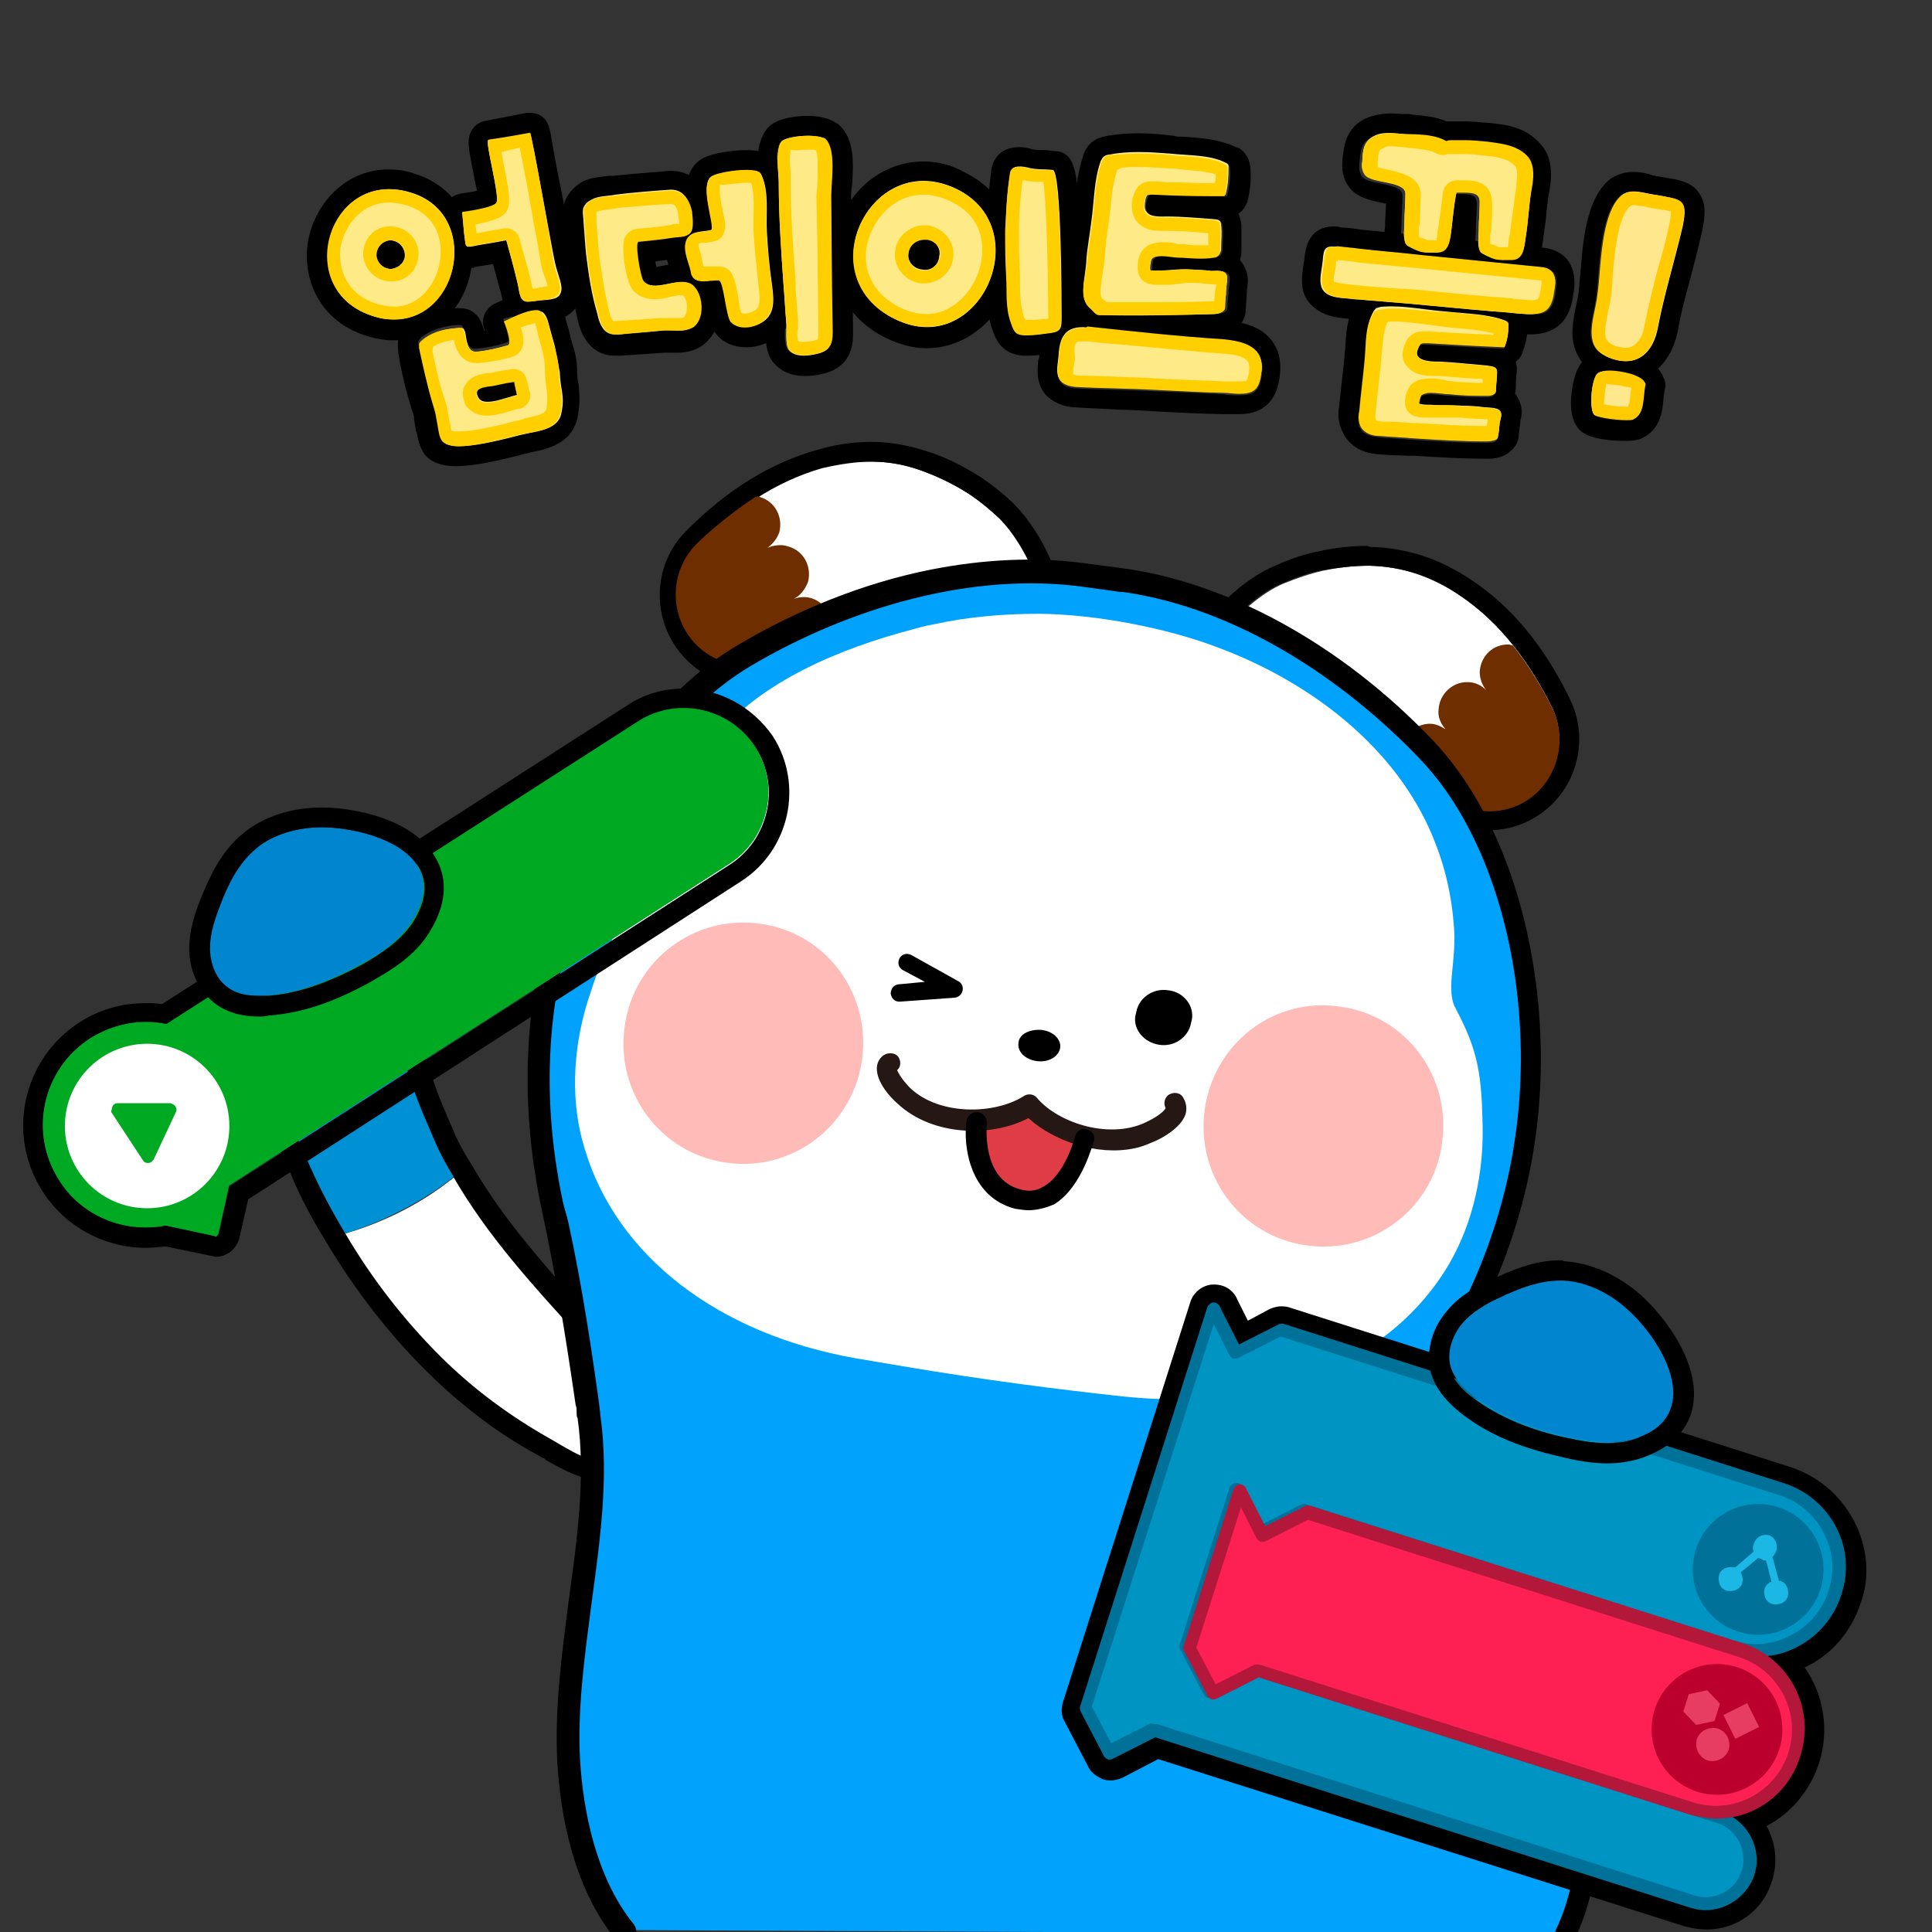 <?xml version="1.0" encoding="utf-8"?>
<!-- Generator: Adobe Illustrator 26.5.0, SVG Export Plug-In . SVG Version: 6.00 Build 0)  -->
<svg version="1.1" id="레이어_1" xmlns="http://www.w3.org/2000/svg" xmlns:xlink="http://www.w3.org/1999/xlink" x="0px"
	 y="0px" viewBox="0 0 390 390" style="enable-background:new 0 0 390 390;" xml:space="preserve">
<rect x="0" y="0" width="390" height="390" fill="#333333" stroke="none"/>
<g>
	<g>
		<path d="M66.5,172.9c3.2,0,6.4,1.1,8.7,3.9c0.6,0.8,1.1,1.6,1.4,2.4c1.8,3.9,1.4,8.7,1.6,12.9c0,0.2,0,0.3,0,0.5
			c0.2,4.5,0.6,8.7,1.3,12.7c1,5.8,2.4,11.3,4.5,16.7c1,2.7,2.3,5.5,3.5,8.4c1.1,2.6,2.4,5,3.9,7.4c6.8,11.7,15.6,21.4,25.1,31.8
			c4.2,4.7,19.5,21.1,8,25.4c-0.6,0.3-1.4,0.3-2.1,0.3c-3.9,0-8.5-3.1-11.6-4.8c-8-4.5-15.6-10.1-22.2-16.7
			c-7.4-7.4-13.8-15.8-19.1-24.8c-2.6-4.3-5-8.8-7.1-13.5c-6.1-13.2-12.2-28.6-12.9-43.1c-0.3-7.1,2.7-14,8.8-17.4
			c1.3-0.6,2.6-1.3,3.9-1.6C63.7,173.1,65.2,172.9,66.5,172.9 M66.5,169.7c-1.6,0-3.2,0.2-4.8,0.6c-1.4,0.5-3.1,1.1-4.5,1.9
			c-6.9,3.9-10.9,11.6-10.6,20.4c0.6,15.6,7.4,31.8,13,44.2c2.1,4.7,4.5,9.2,7.2,13.7c5.8,9.6,12.4,18.2,19.6,25.4
			c6.9,6.9,14.6,12.7,22.8,17.2c0.5,0.3,1,0.5,1.4,0.8c3.4,1.9,7.6,4.3,11.7,4.3c1.1,0,2.3-0.2,3.2-0.6c4-1.6,5.5-4.3,5.9-6.3
			c1.8-7.1-5.3-16.1-12.4-24l-0.3-0.5l-1.6-1.8c-8.7-9.6-16.9-18.7-23.2-29.6c-1.6-2.7-2.7-5-3.7-7.1c-1.3-2.9-2.4-5.5-3.4-8.2
			c-1.9-5.3-3.4-10.6-4.3-16.2c-0.6-4-1.1-8-1.3-12.2v-0.5c0-1,0-1.9-0.2-2.9c0-3.5-0.2-7.6-1.8-11.1c-0.6-1.3-1.3-2.3-1.9-3.1
			C75,171.5,71,169.7,66.5,169.7L66.5,169.7z"/>
		<path d="M122.4,299.1c-4.3,0-8.7-2.4-12.1-4.3l-0.2-0.2c-0.2-0.2-0.5-0.3-0.6-0.3c-0.3-0.2-0.5-0.3-0.8-0.5
			c-8.4-4.5-16.1-10.5-23-17.4c-7.2-7.2-14-15.9-19.8-25.6c-2.9-4.7-5.3-9.2-7.2-13.8c-6.1-13.5-12.5-29.3-13-44.5
			c-0.3-9.2,3.9-17,11.1-21.2c1.3-0.8,2.9-1.4,4.7-1.9c1.6-0.5,3.2-0.6,5.1-0.6c4.7,0,8.8,1.8,11.7,5c0.8,1,1.4,2.1,2.1,3.2
			c1.6,3.5,1.9,7.6,1.9,11.4c0.2,1,0.2,1.9,0.2,2.9v0.5c0.2,3.7,0.5,7.6,1.3,12.1c1,5.5,2.4,10.6,4.3,16.1c1,2.7,2.1,5.1,3.4,8.2
			c1.1,2.6,2.3,4.7,3.7,6.9c6.1,10.6,14,19.5,22.3,28.8l2.3,2.6l0.3,0.6c7.6,8.4,14.3,17.2,12.5,24.6c-0.5,1.8-1.9,5-6.4,6.8
			C125,299,123.9,299.1,122.4,299.1z M66.5,170.5c-1.8,0-3.2,0.2-4.7,0.6c-1.6,0.5-3.1,1.1-4.3,1.9c-6.8,3.7-10.5,11.1-10.1,19.6
			c0.6,15,6.9,30.5,13,43.9c1.9,4.5,4.3,8.8,7.2,13.5c5.8,9.5,12.2,18,19.5,25.2c6.8,6.8,14.5,12.5,22.7,17c0.3,0.2,0.5,0.3,0.6,0.3
			c0.3,0.2,0.5,0.3,0.8,0.5c3.4,1.9,7.4,4.2,11.3,4.2c1.1,0,2.1-0.2,2.9-0.5c3.7-1.4,5.1-4,5.5-5.8c1.6-6.6-5.3-15.4-12.2-23.2
			l-0.3-0.6l-2.3-2.4c-8.5-9.3-16.4-18.2-22.5-28.9c-1.4-2.4-2.6-4.7-3.7-7.1c-1.3-3.1-2.4-5.5-3.4-8.2c-1.9-5.5-3.4-10.8-4.3-16.4
			c-0.8-4.7-1.1-8.5-1.3-12.4v-0.5c0-1,0-1.9-0.2-2.7c0-3.5-0.2-7.4-1.8-10.9c-0.5-1.1-1.1-2.1-1.8-2.9
			C74.5,172.1,70.7,170.5,66.5,170.5z M122.4,296.1c-3.7,0-7.9-2.4-10.9-4.3l-1.1-0.6c-8.4-4.7-15.8-10.3-22.3-16.9
			c-7.4-7.4-13.8-15.8-19.3-24.9c-2.9-4.8-5.1-9.2-7.1-13.7c-5.6-12.2-12.2-28.1-12.9-43.4c-0.3-7.9,3.2-14.8,9.3-18.2
			c1.3-0.6,2.7-1.3,4-1.6c1.4-0.3,3.1-0.5,4.3-0.5c3.9,0,7.1,1.4,9.3,4.2c0.6,0.8,1.3,1.8,1.6,2.6c1.4,3.2,1.6,7.1,1.6,10.8
			c0,0.8,0,1.6,0,2.4v0.5c0.2,4,0.5,8,1.3,12.5c1,5.8,2.4,11.3,4.5,16.6c0.8,2.3,1.8,4.3,2.7,6.8L88,230c1,2.4,2.3,4.8,3.9,7.2
			c6.6,11.4,15.3,20.9,24.4,31l1.1,1.1c4,4.5,13.3,15,11.7,21.5c-0.5,2.1-2.1,3.7-4.5,4.5C124,296.1,123.1,296.1,122.4,296.1z
			 M66.5,173.7c-1.3,0-2.6,0.2-4,0.5c-1.1,0.3-2.4,1-3.7,1.6c-5.5,3.1-8.7,9.5-8.4,16.6c0.6,15,7.2,30.7,12.9,42.8
			c1.9,4.3,4.2,8.7,7.1,13.5c5.3,9,11.7,17.4,19,24.6c6.4,6.4,13.8,12.1,22,16.6l1.1,0.6c2.9,1.8,6.9,4,10.1,4c0.5,0,1.3,0,1.8-0.2
			c2.1-0.8,3.2-1.9,3.5-3.5c1.4-5.9-7.9-16.2-11.4-20.1l-1-1.1c-9.2-10.1-17.8-19.8-24.6-31.4c-1.6-2.6-2.9-5-3.9-7.4l-0.6-1.6
			c-1.1-2.4-2.1-4.5-2.9-6.8c-2.1-5.3-3.5-10.9-4.5-16.9c-0.8-4.5-1.1-8.7-1.3-12.9v-0.5c0-0.8,0-1.6,0-2.4c0-3.5-0.2-7.1-1.4-10.1
			c-0.3-0.8-0.8-1.4-1.3-2.3C72.6,175,69.9,173.7,66.5,173.7z"/>
	</g>
	<g>
		<g>
			<g>
				<path style="fill:#FFFFFF;" d="M91.6,237.7c6.8,11.7,15.6,21.4,25.1,31.8c4.2,4.7,19.5,21.1,8,25.4c-4.2,1.6-10-2.4-13.7-4.5
					c-8-4.5-15.6-10.1-22.2-16.7C81.4,266.3,75,258,69.7,249C76,247.2,84.2,243.7,91.6,237.7z"/>
			</g>
		</g>
	</g>
	<g>
		<g>
			<g>
				<path style="fill:#0090D4;" d="M78.4,191.9c0,0.2,0,0.3,0,0.5c0.2,4.5,0.6,8.7,1.3,12.7c1,5.8,2.4,11.3,4.5,16.7
					c1,2.7,2.3,5.5,3.5,8.4c1.1,2.6,2.4,5,3.9,7.4C84,243.5,76,247,69.7,249c-2.6-4.3-5-8.8-7.1-13.5c-6.1-13.2-12.2-28.6-12.9-43.1
					c-0.3-7.1,2.7-14,8.8-17.4c1.3-0.6,2.6-1.3,3.9-1.6c4.5-1.3,9.5-0.5,12.7,3.2c0.6,0.8,1.1,1.6,1.4,2.4
					C78.5,183.1,78.2,187.7,78.4,191.9z"/>
			</g>
		</g>
	</g>
</g>
<g>
	<g>
		<g>
			<g>
				<g>
					<g>
						<path style="fill:#FFFFFF;" d="M276.6,114.2c-3.1,0-6.3,0.3-9.5,1c-2.7,0.6-5.5,1.6-8,2.6c-8.4,3.5-22.2,18.2-15.3,28
							c5,7.1,15.1-3.5,19.9-6.1c10.8-5.6,19.9,7.1,24.3,15.8c3.5,7.1,12.1,10,19,6.4c7.1-3.5,10-12.1,6.4-19.1
							c-4.3-8.7-10.3-17-18.5-22.5C288.8,116.3,283,114.4,276.6,114.2z"/>
						<path d="M276,114.2c0.2,0,0.3,0,0.5,0c6.4,0.2,12.4,1.9,18.3,6.1c8.2,5.5,14.1,13.7,18.5,22.5c3.4,7.1,0.5,15.6-6.4,19.1
							c-2.1,1-4.2,1.4-6.4,1.4c-5.1,0-10.1-2.9-12.7-7.9c-3.5-7.2-10.5-17.2-19-17.2c-1.8,0-3.5,0.5-5.5,1.4
							c-3.7,1.9-10.3,8.5-15.4,8.5c-1.6,0-3.2-0.6-4.3-2.4c-7.1-9.8,6.9-24.6,15.3-28c2.6-1.1,5.3-2.1,8-2.6
							C270.2,114.6,273.1,114.2,276,114.2 M276,110.2c-3.1,0-6.3,0.3-9.8,1.1c-2.6,0.5-5.5,1.4-8.8,2.9c-7.1,2.9-16.4,11.7-19,20.9
							c-1.4,5-0.8,9.5,1.9,13.2c1.9,2.7,4.5,4,7.7,4c4.8,0,9.8-3.5,13.7-6.4c1.4-1.1,2.7-2.1,3.7-2.4c1.3-0.6,2.4-1,3.5-1
							c5.8,0,11.7,7.7,15.3,15c3.1,6.3,9.3,10.1,16.2,10.1c2.9,0,5.6-0.6,8.2-1.9c9-4.5,12.7-15.4,8.4-24.4
							c-5.1-10.6-11.7-18.7-19.8-24.1c-6.6-4.5-13.3-6.6-20.6-6.8L276,110.2L276,110.2z"/>
					</g>
				</g>
			</g>
		</g>
		<g>
			<g>
				<path style="fill:#6E2E00;" d="M288.7,146.1c1.1,0,2.1,0.5,3.1,1.1c-1-1.1-1.6-2.6-1.4-4c0.2-3.2,2.9-5.6,5.9-5.5
					c1.4,0,2.7,0.6,3.7,1.6c-0.8-1-1.3-2.3-1.3-3.7c0.2-3.2,2.7-5.6,5.9-5.5c0.3,0,0.5,0.2,0.8,0.2c4.7,5.9,7.4,11.6,8,12.7
					c3.4,7.1,0.5,15.8-6.4,19.3c-7.1,3.5-15.6,0.6-19-6.4c-1-2.1-2.6-4.5-4.3-6.8C284.7,147.2,286.6,146.1,288.7,146.1"/>
			</g>
		</g>
	</g>
</g>
<g>
	<g>
		<g>
			<g>
				<path style="fill:#FFFFFF;" d="M185.5,94.8c2.9,1,5.8,2.3,8.7,4c2.4,1.4,4.7,3.2,6.8,5.1c6.8,5.9,15.3,24.4,5.5,31.4
					c-7.1,5.1-13-8.2-16.9-12.2c-8.5-8.8-21.2,0.3-28.1,7.1c-5.6,5.6-14.6,5.5-20.1-0.2c-5.5-5.6-5.5-14.6,0-20.3
					c6.9-6.9,15.3-12.7,24.8-15.4C173.1,92.7,179.3,92.7,185.5,94.8z"/>
				<path d="M175.8,93.2c3.4,0,6.4,0.5,9.6,1.6c2.9,1,5.8,2.3,8.7,4c2.4,1.4,4.7,3.2,6.8,5.1c6.8,5.9,15.3,24.4,5.5,31.4
					c-1.1,0.8-2.3,1.1-3.2,1.1c-5.6,0-10.5-10-13.7-13.3c-2.6-2.6-5.3-3.7-8.4-3.7c-7.1,0-14.8,5.9-19.8,10.8
					c-2.7,2.7-6.4,4.2-10,4.2c-3.7,0-7.2-1.4-10.1-4.2c-5.5-5.6-5.5-14.6,0-20.3c6.9-6.9,15.3-12.7,24.8-15.4
					C169.5,93.7,172.8,93.2,175.8,93.2 M175.8,89.2c-3.5,0-7.1,0.5-10.8,1.6c-9.3,2.6-18.2,8-26.5,16.4c-7.1,7.1-7.1,18.7,0,25.9
					c3.4,3.5,8,5.5,13,5.5c4.8,0,9.3-1.9,12.9-5.3c6.1-5.9,12.4-9.6,16.9-9.6c2.1,0,3.9,0.8,5.5,2.4c0.6,0.6,1.6,2.1,2.7,3.5
					c3.4,4.8,7.7,10.9,13.8,10.9c1.9,0,3.9-0.6,5.6-1.9c3.7-2.7,5.8-6.8,6.1-11.9c0.5-9.5-5.5-20.7-11.3-25.9
					c-2.7-2.4-5.1-4.2-7.4-5.5c-3.2-1.9-6.4-3.4-9.5-4.3C183,89.8,179.5,89.2,175.8,89.2L175.8,89.2z"/>
			</g>
		</g>
	</g>
</g>
<g>
	<g>
		<path style="fill:#6E2E00;" d="M163.6,120.7c-1.1-0.3-2.3-0.2-3.4,0.2c1.3-0.6,2.3-1.9,2.9-3.4c0.8-3.1-0.8-6.3-4-7.2
			c-1.4-0.5-3.1-0.2-4.2,0.3c1.1-0.8,1.9-1.8,2.4-3.1c0.8-3.1-0.8-6.3-4-7.2c-0.3-0.2-0.5,0-0.8,0c-6.4,4.2-10.9,8.5-11.9,9.5
			c-5.6,5.6-5.6,14.8,0,20.4c5.6,5.6,15,5.6,20.7,0.2c1.6-1.6,4-3.4,6.4-5.1C167.3,123.1,165.8,121.3,163.6,120.7"/>
	</g>
</g>
<g>
	<g>
		<g>
			<g>
				<g>
					<path style="fill-rule:evenodd;clip-rule:evenodd;fill:#00A2FC;" d="M316.3,390.5c13.5-28-6.1-77.5-14.8-95
						c-1.8-3.5-4-7.2-6.4-10.9c-1.6-2.7-3.4-5.5-5-8.2c0.8-1.6,1.8-3.1,2.7-4.7c1.4-2.3,2.7-4.5,3.9-6.8
						c9.6-19.3,13.7-40.2,11.6-61.9c-1.9-21.1-9.5-39.9-20.7-51.6c-18.2-19-40.8-31.4-61.9-34.1l-7.6-1c-9.2-1.3-19.1-0.8-29.6,1.3
						c-13.2,2.7-26.9,8-39.1,15.6c-13.8,8.4-26,24.6-33.3,44.5c-7.9,21.5-9.3,43.1-4.3,66.1c2.6,11.6,4.7,24.4,6.9,39.4l0.3,2.7
						c3.2,22.5-5.6,46.8-4.2,69.5c0.8,11.6,3.7,24.9,11.3,34.2"/>
					<path d="M317,390.8l-1.4-0.6c5.8-11.9,6.1-29.1,0.8-51c-4-16.7-10.8-33.4-15.6-43.4c-1.6-3.1-3.5-6.6-6.4-10.8
						c-0.8-1.4-1.6-2.7-2.6-4.2c-0.8-1.4-1.8-2.7-2.6-4.2l-0.2-0.3l0.2-0.3c0.6-1.1,1.3-2.3,1.9-3.4c0.3-0.5,0.5-0.8,0.8-1.3
						c1.4-2.3,2.7-4.5,3.9-6.8c9.6-19.5,13.5-40,11.4-61.4c-1.9-20.9-9.3-39.6-20.6-51.1c-18-18.8-40.4-31.2-61.4-33.8l-7.6-1
						c-9-1.3-18.8-0.8-29.3,1.3c-13.5,2.7-27,8.2-38.7,15.4c-13.8,8.4-25.7,24.4-33,44.1c-7.9,21.4-9.2,42.9-4.3,65.6
						c2.6,11.4,4.7,24,6.9,39.4l0.3,2.7c1.8,12.2,0,25.2-1.8,37.6c-1.4,10.6-3.1,21.5-2.4,31.8c0.6,10,3.2,24.1,11.1,33.8l-1.3,1
						c-8.2-10.1-10.8-24.4-11.4-34.7c-0.6-10.5,0.8-21.5,2.4-32.2c1.8-12.4,3.5-25.2,1.8-37.3l-0.3-2.7c-2.3-15.4-4.3-28-6.9-39.4
						c-5-23-3.5-44.9,4.3-66.6c7.2-20.1,19.5-36.5,33.6-45c12.1-7.4,25.6-12.9,39.4-15.8c10.8-2.1,20.7-2.6,29.9-1.3l7.6,1
						c21.4,2.7,44.2,15.3,62.4,34.4c11.4,11.9,19,30.9,20.9,52.1c2.1,21.7-1.8,42.6-11.7,62.4c-1.1,2.3-2.4,4.5-3.9,6.8
						c-0.3,0.5-0.5,0.8-0.8,1.3c-0.6,1-1.1,1.9-1.8,2.9c0.8,1.3,1.4,2.4,2.3,3.7c0.8,1.4,1.6,2.7,2.4,4.2c2.9,4.3,4.8,7.9,6.4,10.9
						C303.5,297.7,333.1,357.8,317,390.8z"/>
				</g>
				<g>
					<path d="M316.3,392.1c-0.2,0-0.5,0-0.6-0.2c-0.8-0.3-1.1-1.3-0.8-2.1c12.2-25.4-3.5-70.7-14.8-93.6c-1.8-3.5-3.9-7.1-6.3-10.8
						c-1.6-2.6-3.4-5.5-5-8.4c-0.3-0.5-0.3-1.1,0-1.6c0.8-1.6,1.8-3.1,2.7-4.5c1.4-2.3,2.7-4.5,3.9-6.8
						c9.5-19.1,13.3-39.7,11.4-61.1c-1.9-20.7-9.3-39.2-20.3-50.6c-18-18.7-40.2-30.9-60.9-33.6l-7.6-1c-9-1.3-18.8-0.8-29.1,1.3
						c-13,2.7-26.4,8-38.6,15.4c-13.5,8.2-25.4,24.1-32.6,43.7c-7.9,21.2-9.2,42.4-4.3,65.3c2.6,11.6,4.8,24.6,6.9,39.6
						c0,0,0.3,2.4,0.3,2.6l0,0c1.8,12.4,0,25.2-1.8,37.8c-1.4,10.6-2.9,21.5-2.3,31.8c0.6,10,3.1,23.8,10.9,33.4
						c0.5,0.6,0.5,1.8-0.2,2.3c-0.6,0.6-1.8,0.5-2.3-0.2c-8.4-10.3-10.9-24.8-11.6-35.2c-0.6-10.6,0.8-21.7,2.3-32.5
						c1.8-12.4,3.5-25.1,1.8-37l0,0c-0.2-0.5-0.2-1.3-0.3-2.7c-2.1-15-4.3-27.8-6.8-39.2c-5-23.3-3.5-45.2,4.3-67
						c7.2-20.4,19.6-36.8,33.8-45.5c12.5-7.6,26.2-13,39.7-15.8c10.6-2.1,20.7-2.6,30.1-1.4l7.6,1c21.5,2.7,44.4,15.3,62.9,34.6
						c11.4,11.9,19.1,31,21.2,52.6c2.1,22-1.9,43.2-11.7,62.9c-1.1,2.4-2.6,4.7-4,6.9c-0.8,1.3-1.6,2.6-2.3,3.9
						c1.4,2.6,3.1,5.1,4.5,7.4c2.4,3.9,4.7,7.6,6.4,11.1c11.6,23.3,27.7,69.9,14.8,96.5C317.5,391.7,317,392.1,316.3,392.1z"/>
					<path d="M316.3,392.9c-0.2,0-0.6,0-1.1-0.3c-1.1-0.5-1.6-1.9-1.1-3.1c12.1-25.2-3.5-70.3-14.8-92.9c-1.6-3.4-3.7-6.8-6.3-10.6
						c-1.4-2.3-3.2-5.3-5-8.4c-0.5-0.6-0.5-1.8,0-2.4c0.8-1.6,1.8-3.1,2.7-4.5c1.4-2.3,2.7-4.5,3.9-6.6c9.5-19,13.2-39.4,11.3-60.6
						c-1.9-20.6-9.2-38.9-20.1-50.2c-17.8-18.5-39.9-30.7-60.5-33.4l-7.6-1c-8.8-1.3-18.5-0.8-28.8,1.3c-13,2.7-26.2,8-38.3,15.3
						c-13.3,8-25.1,24-32.3,43.2c-7.7,20.7-9.2,42-4.3,64.8c2.6,11.3,4.8,24.3,6.9,39.6c0.3,2.4,0.3,2.6,0.3,2.7
						c1.8,12.5-0.2,26-1.8,37.9c-1.3,10-2.9,21.2-2.3,31.7c0.6,9.8,3.1,23.5,10.8,33c0.8,1,0.8,2.6-0.3,3.4c-0.3,0.3-1,0.6-1.6,0.6
						s-1.3-0.3-1.8-1c-8.5-10.5-11.1-25.2-11.7-35.7c-0.6-10.9,1-22.5,2.3-32.6c1.6-11.6,3.5-24.8,1.8-36.8
						c-0.2-0.3-0.2-0.8-0.2-1.4c0-0.3,0-0.8-0.2-1.3c-2.1-14.5-4.2-27.2-6.8-39.2c-5-23.3-3.5-45.5,4.3-67.5
						c7.2-20.3,19.6-37,34.1-46c12.7-7.7,26.5-13.2,40-15.9c10.6-2.1,20.9-2.6,30.4-1.4l7.6,1c21.7,2.7,44.9,15.4,63.3,34.7
						c11.6,12.1,19.3,31.4,21.4,53.1c2.1,22.2-1.9,43.4-11.9,63.3c-1.1,2.4-2.6,4.8-4,6.9c-0.6,1.1-1.4,2.3-2.1,3.4
						c1.1,2.1,2.6,4.3,4.3,6.9c2.1,3.4,4.7,7.4,6.4,11.1c11.6,23.5,27.8,70.3,14.8,97.1C317.9,392.4,317.1,392.9,316.3,392.9z
						 M207.8,116.5c3.5,0,7.1,0.2,10.5,0.6l7.6,1c20.9,2.7,43.2,15.1,61.4,33.8c11.1,11.6,18.5,30.2,20.4,51.1
						c1.9,21.5-1.9,42.3-11.6,61.6c-1.1,2.3-2.4,4.5-3.9,6.8c-1,1.4-1.9,2.9-2.7,4.5c-0.2,0.3-0.2,0.6,0,0.8c1.8,3.1,3.5,6.1,5,8.4
						c2.6,3.9,4.7,7.4,6.3,10.8c11.3,23,27.2,68.7,14.8,94.2c-0.2,0.3,0,0.8,0.3,1l0.3,0.2c0,0,0,0,0.2,0s0.5,0,0.8-0.5
						c5.9-12.4,9.6-46.5-14.8-95.7c-1.8-3.7-4.2-7.6-6.4-11.1c-1.9-2.9-3.4-5.3-4.5-7.4l-0.2-0.3l0.2-0.3c0.6-1.3,1.4-2.6,2.3-3.9
						c1.4-2.3,2.9-4.5,4-6.9c9.8-19.6,13.7-40.7,11.7-62.4c-2.1-21.4-9.8-40.4-21.1-52.1c-18.3-19-41.2-31.5-62.5-34.2l-7.6-1
						c-9.3-1.1-19.3-0.6-29.7,1.4c-13.3,2.7-26.9,8-39.4,15.6c-14.1,8.7-26.4,25.1-33.4,45c-7.9,21.7-9.3,43.6-4.3,66.6
						c2.6,11.9,4.7,24.8,6.8,39.2c0,0.5,0.2,1,0.2,1.4s0.2,1,0.2,1.3c1.8,12.4,0,25.6-1.8,37.3c-1.3,10.1-2.9,21.5-2.3,32.3
						c0.6,10.3,3.1,24.6,11.4,34.7c0.2,0.2,0.3,0.3,0.5,0.3s0.3,0,0.5-0.2c0.3-0.3,0.3-0.8,0.2-1.1c-8-9.8-10.5-23.8-11.1-33.9
						c-0.6-10.6,1-22,2.3-32c1.6-11.7,3.5-25.1,1.8-37.6c0-0.3-0.3-2.6-0.3-2.6c-2.1-15.3-4.3-28.1-6.9-39.6
						c-4.8-23.2-3.5-44.7,4.3-65.8c7.2-19.8,19.3-35.9,33-44.2c12.2-7.4,25.7-12.7,38.9-15.6C195.4,117.1,201.7,116.5,207.8,116.5z"
						/>
				</g>
			</g>
		</g>
	</g>
</g>
<g>
	<g>
		
			<path style="fill-rule:evenodd;clip-rule:evenodd;fill:#FFFFFF;stroke:#000000;stroke-width:1.5;stroke-linecap:round;stroke-linejoin:round;stroke-miterlimit:10;" d="
			M200.1,281.6"/>
	</g>
</g>
<g>
	<g>
		
			<path style="fill-rule:evenodd;clip-rule:evenodd;fill:#FFFFFF;stroke:#000000;stroke-width:1.5;stroke-linecap:round;stroke-linejoin:round;stroke-miterlimit:10;" d="
			M218.3,125.2"/>
	</g>
</g>
<g>
	<path style="fill-rule:evenodd;clip-rule:evenodd;fill:#00A2FC;" d="M119.4,262.8c0.3-6.3-4.5-14.1-5.8-20.3
		c-4.7-22.5-3.2-43.4,5-65c6.3-16.6,17.5-33.9,33-43.1c19.8-11.7,44.7-19.1,67.4-15.9c0,0,0.2,0,0.5,0H219l7.2,1c0.3,0,0.5,0,0.5,0
		c22.7,3.2,44.5,17.4,60.3,34.1c12.2,13,18.2,33,19.6,50.5c1.8,21.2-2.4,42-12.1,60.8c-2.9,5.6-7.6,11.3-9.6,17.2l-89.2,13.5
		L119.4,262.8z"/>
</g>
<g>
	<g>
		<g>
			<path style="fill-rule:evenodd;clip-rule:evenodd;fill:#FFFFFF;" d="M254.1,280.8c16.6-3.4,29.6-11.7,37.6-24.3
				c5-7.9,7.7-18,7.6-28.6c-0.2-10.8-0.8-15.6-5.5-24.4c-1.3-2.4-0.8-5.8-0.5-9c0.2-1.9,0.3-3.9,0.3-5.6c-0.3-6.8-1.6-13-3.9-18.8
				c-4.8-12.5-14.6-23.5-28-31.7c-4.7-2.9-10-5.5-15.6-7.6c-10.3-4-24.9-6.8-36.3-6.9c-7.2,0-14.3,0.6-21.2,2.1
				c-1.8,0.3-3.5,0.8-5.3,1.3c-12.7,3.4-29.9,10-39.2,22c-3.9,5-6.8,10.6-9,17c-0.6,1.6-1,3.5-1.3,5.5c-0.6,3.2-1.1,6.6-3.1,8.5
				c-6.8,7.2-8.8,11.6-12.1,21.9c-3.1,10.1-3.4,20.6-0.6,29.6c6.4,21.7,26.9,37.5,54.8,42.4l9.5,1.6c15.9,2.7,31.4,4.7,44.5,6.1
				C236.3,282.9,245.6,282.6,254.1,280.8z"/>
		</g>
	</g>
	<g>
		<g>
			<path style="fill-rule:evenodd;clip-rule:evenodd;fill:#FFBBB7;" d="M243.2,223.9c-1.9,13.3,7.2,25.7,20.6,27.5
				c13.2,1.9,25.6-7.4,27.3-20.7c1.9-13.3-7.2-25.7-20.6-27.5C257.3,201.2,245.1,210.5,243.2,223.9"/>
		</g>
	</g>
	<g>
		<g>
			<path style="fill-rule:evenodd;clip-rule:evenodd;fill:#FFBBB7;" d="M126.1,207.2c-1.9,13.3,7.2,25.7,20.6,27.5
				c13.2,1.9,25.4-7.4,27.3-20.7c1.9-13.3-7.2-25.7-20.4-27.5C140.3,184.5,127.9,193.8,126.1,207.2"/>
		</g>
	</g>
	<polygon style="fill:#DF3C46;" points="207.8,223.9 197,227.6 198.6,237.6 204.9,242.5 212.5,240.8 218.1,233.2 219.1,229.4 	"/>
	<g>
		<g>
			<g>
				<path style="fill-rule:evenodd;clip-rule:evenodd;" d="M205.6,210.5c-0.3,1.8,1.4,3.4,3.7,3.7s4.3-0.8,4.7-2.6
					c0.3-1.8-1.4-3.4-3.7-3.7C207.8,207.7,205.7,208.8,205.6,210.5"/>
			</g>
		</g>
		<g>
			<g>
				<g>
					<path style="fill-rule:evenodd;clip-rule:evenodd;" d="M234,210.9L234,210.9c3.1,0.5,5.9-1.6,6.4-4.3l0.2-0.8
						c0.5-2.9-1.8-5.6-4.8-5.9c-3.1-0.5-5.9,1.6-6.4,4.3l-0.2,0.8C228.7,207.7,230.8,210.4,234,210.9"/>
				</g>
			</g>
		</g>
	</g>
	<g>
		<g>
			<path style="fill:#251814;" d="M207.6,225.7c-7.4,3.9-19.3,3.7-26.4-2.9c-1.6-1.4-4.2-4.3-4.2-7.1c0-1.1,0.5-2.1,1.4-2.7
				s2.3-0.5,2.9,0.3c0.6,0.8,0.6,2.1-0.2,2.7c0.2,0.6,1.1,2.1,2.7,3.7c5.9,5.5,16.9,5.3,22.8,1.6c0.8-0.6,2.1-0.5,2.7,0.3
				c4.5,5.3,15.1,8.5,22.3,4.8c2.1-1,3.4-2.1,3.7-2.7c-0.5-1-0.2-2.1,0.6-2.7c1-0.6,2.3-0.5,2.9,0.5c0.6,1,0.8,1.9,0.6,3.1
				c-0.6,2.6-4,4.7-5.9,5.6c-1.4,0.6-2.9,1.3-4.5,1.6C221.5,233.4,212.6,230.3,207.6,225.7z M181.1,216.3L181.1,216.3L181.1,216.3z"
				/>
		</g>
	</g>
	<path d="M181.6,202.2c-1,0-1.6-0.6-1.8-1.6c0-1,0.6-1.8,1.6-1.9l5.3-0.5l-4.5-2.4c-0.8-0.5-1.1-1.4-0.6-2.4
		c0.5-0.8,1.4-1.1,2.4-0.6l9.5,5.3c0.6,0.3,1,1.1,0.8,1.9c-0.2,0.8-0.8,1.3-1.6,1.4L181.6,202.2
		C181.8,202.2,181.8,202.2,181.6,202.2z"/>
	<path d="M207.6,244.3c-1,0-1.8-0.2-2.7-0.3c-9.2-2.4-10.5-12.7-9.8-17.7c0.2-1.1,1.1-1.9,2.3-1.8c1.1,0.2,1.9,1.1,1.8,2.3
		c0,0.5-1.1,11.3,6.8,13.3c1.8,0.5,3.2,0.3,4.7-0.6c3.7-2.1,5.8-8,6.3-10.1c0.3-1.1,1.4-1.8,2.4-1.4c1.1,0.3,1.8,1.3,1.4,2.4
		c-0.2,0.3-2.3,9.2-8,12.7C211.2,243.8,209.4,244.3,207.6,244.3z"/>
</g>
<g>
	<g>
		<path style="fill:#008C2E;" d="M43.8,249.5c-0.2,0.2-0.3,0.2-0.5,0l-9.8-2.1c0,0,0,0-0.2,0c-8.2,1.6-16.9-1.9-21.4-9.2
			c-6.1-9.6-3.4-22.3,6.3-28.6c4.7-2.9,10-4,15.4-2.9l95.2-61.1c7.9-5.1,18.5-2.7,23.6,5.1c5.1,7.9,2.7,18.5-5.1,23.6l-101.1,65
			l-2.1,9.5C44,249.3,43.8,249.5,43.8,249.5z M34,246.4l9,1.9l1.9-9.2c0-0.2,0.2-0.3,0.3-0.3l101.5-65.1c7.4-4.8,9.5-14.6,4.8-22
			c-4.8-7.4-14.6-9.5-22-4.8l-95.3,61.3c-0.2,0.2-0.3,0.2-0.5,0c-5.1-1.1-10.3-0.2-14.8,2.6c-9,5.8-11.7,17.8-5.8,27
			c4.3,6.8,12.5,10.3,20.4,8.5C33.7,246.2,33.8,246.2,34,246.4z"/>
		<path d="M138,143c5.6,0,11.1,2.7,14.5,7.9c5.1,7.9,2.7,18.5-5.1,23.6l-101.1,65l-2.1,9.5c0,0.2-0.2,0.3-0.3,0.3
			c-0.2,0-0.2,0.2-0.3,0.2h-0.2l-9.8-2.1c0,0,0,0-0.2,0c-1.3,0.3-2.7,0.3-4,0.3c-6.9,0-13.7-3.5-17.5-9.5
			c-6.1-9.6-3.4-22.3,6.3-28.6c3.4-2.1,7.2-3.2,11.1-3.2c1.4,0,2.9,0.2,4.2,0.5l95.2-61.1C131.6,144,134.8,143,138,143 M33.7,208.1
			L33.7,208.1c-1.6-0.3-2.9-0.5-4.3-0.5c-3.7,0-7.2,1.1-10.5,3.1c-9,5.8-11.7,17.8-5.8,27c3.7,5.6,10,9,16.4,9c1.3,0,2.7-0.2,4-0.5
			h0.2c0.2,0,0.3,0,0.3,0.2l9,1.9l1.9-9.2c0-0.2,0.2-0.3,0.3-0.3l101.5-65.1c7.4-4.8,9.5-14.6,4.8-22c-3.1-4.7-8.2-7.4-13.5-7.4
			c-2.9,0-5.9,0.8-8.5,2.6l-95.3,61.3C33.8,208.1,33.8,208.1,33.7,208.1 M138,139L138,139c-4,0-8,1.1-11.4,3.4l-93.9,60.3
			c-1.1-0.2-2.3-0.2-3.4-0.2c-4.7,0-9.3,1.3-13.3,3.9C4.6,213.8,1.2,229,8.6,240.5c4.5,7.1,12.5,11.4,20.9,11.4
			c1.3,0,2.6-0.2,3.9-0.3l9.2,1.9c0.3,0,0.6,0.2,1,0.2c1,0,1.8-0.3,2.6-0.8c1-0.6,1.8-1.8,2.1-2.9l1.8-7.9l99.5-64.2
			c9.8-6.3,12.7-19.5,6.4-29.3C151.9,142.7,145.3,139,138,139L138,139z M33.7,212.2c1,0,1.8-0.3,2.6-0.8l95.3-61.3
			c1.9-1.3,4.2-1.9,6.4-1.9c4,0,7.9,2.1,10,5.5c1.8,2.7,2.3,5.8,1.6,9c-0.6,3.1-2.6,5.8-5.1,7.6L43,235.3c-1,0.6-1.8,1.8-2.1,2.9
			l-1.1,5.3l-4.5-1c-0.5-0.2-1.1-0.3-1.8-0.3c-0.3,0-0.6,0-1,0.2c-1,0.2-2.1,0.3-3.2,0.3c-5.3,0-10.3-2.7-13-7.1
			c-2.3-3.5-2.9-7.6-2.1-11.6c0.8-4,3.2-7.6,6.8-9.6c2.6-1.6,5.3-2.4,8.4-2.4c1.1,0,2.3,0.2,3.4,0.3C33,212.2,33.4,212.2,33.7,212.2
			L33.7,212.2z"/>
	</g>
	<path style="fill:#00A922;" d="M43.8,249.5c-0.2,0.2-0.3,0.2-0.5,0l-9.8-2.1c0,0,0,0-0.2,0c-8.2,1.6-16.9-1.9-21.4-9.2
		c-6.1-9.6-3.4-22.3,6.3-28.6c4.7-2.9,10-4,15.4-2.9l95.2-61.1c7.9-5.1,18.5-2.7,23.6,5.1c5.1,7.9,2.7,18.5-5.1,23.6l-101.1,65
		l-2.1,9.5C44,249.3,43.8,249.5,43.8,249.5z"/>
	<path style="fill:none;" d="M18.6,210.2c4.7-3.1,10.1-3.9,15.1-2.7l95.3-61.3c7.7-5,17.8-2.7,22.8,5s2.7,17.8-5,22.8L45.4,239.2
		l0,0l-2.1,9.8l-9.8-2.1v-0.2c-7.9,1.8-16.4-1.6-21.1-8.8C6.5,228.7,9.2,216.2,18.6,210.2z"/>
	<circle style="fill:#FFFFFF;" cx="29.7" cy="227.3" r="16.6"/>
	<path style="fill-rule:evenodd;clip-rule:evenodd;fill:#00A922;" d="M22.6,224.7l6.3,9.6c0.3,0.5,1.1,0.6,1.6,0.3
		c0.2-0.2,0.3-0.3,0.5-0.5l4.5-9.6c0.3-0.6,0-1.3-0.6-1.6c-0.2,0-0.3-0.2-0.5-0.2H23.7c-0.6,0-1.1,0.5-1.1,1.1
		C22.4,224.4,22.4,224.5,22.6,224.7z"/>
</g>
<g>
	<path style="fill:none;stroke:#712500;stroke-linecap:round;stroke-linejoin:round;stroke-miterlimit:10;" d="M196.7,128.2"/>
</g>
<g>
	<path d="M150.6,34.3c1.6,0,2.7,0.3,3.1,1c1.6,3.4,1,7.9,1.1,11.4c0.2,3.5,0.6,6.9,1,10.5c0.3,2.3,0.6,5.3-1,7.1
		c-1,1.1-2.7,1.9-4.3,1.9c-1.1,0-2.1-0.3-2.9-1.1c-1-1.1-1.4-8.2-2.4-8.4c-0.2,0-0.3,0-0.6,0c-0.8,0-1.6,0.2-2.4,0.2
		c-1.4,0-2.6-0.3-2.7-2.1c-0.2-1.8-1.4-4-1-5.8c0.6-2.4,3.2-1.9,5.1-2.4c0.3,0,0.2-1,0-2.1c-0.6-2.9-1.9-8,0.5-9
		C144.9,35,148.2,34.3,150.6,34.3 M150.6,30.3c-2.7,0-6.4,0.6-8.2,1.4c-4.7,2.1-4,7.6-3.2,11.4c-1.8,0.5-3.9,1.8-4.7,4.7
		c-0.6,2.3,0,4.3,0.5,5.9c0.2,0.5,0.3,1.1,0.3,1.4c0.3,2.7,2.3,5.6,6.8,5.6c0,0,0,0,0.2,0c0,0.2,0.2,0.5,0.2,0.6
		c0.6,3.2,1,5,2.3,6.4c1.4,1.6,3.5,2.4,5.9,2.4c2.7,0,5.6-1.3,7.4-3.2c2.9-3.1,2.4-7.2,2.1-10v-0.3c-0.5-3.5-0.8-6.9-1-10.3
		c0-0.8,0-1.9,0-2.9c0-3.2,0.2-6.8-1.4-10.1C156.4,31.3,154.1,30.3,150.6,30.3L150.6,30.3z"/>
	<path d="M163.1,27.4c1.4,0,2.7,0.2,3.2,0.6c2.4,1.9,1.1,8.7,1.3,11.6c0.2,9.2,0.3,18.3,0.3,27.5c0,2.4-0.3,3.7-2.6,4.2
		c-0.8,0.2-1.9,0.5-3.1,0.5s-2.4-0.3-3.1-1.1c-1-1.1-0.6-4.5-0.6-5.8c-0.2-2.3-0.3-4.7-0.5-6.9c-0.5-7.1-1.1-14.1-1-21.2
		c0-1.4-0.5-4.7,0-6.8c0.2-0.6,0.3-1.1,0.6-1.4C158.4,27.9,161,27.4,163.1,27.4 M163.1,23.4c-2.1,0-6.1,0.3-8,2.3
		c-0.8,0.8-1.4,2.1-1.8,3.5c-0.5,1.9-0.3,4.5-0.2,6.3c0,0.5,0,1,0,1.3c0,7.1,0.5,14,1,20.7v0.8v0.6c0.2,2.1,0.3,4.2,0.5,6.3
		c0,0.3,0,0.6,0,1.1c0,2.3-0.2,5.1,1.8,7.2c1,1.1,2.9,2.4,6.1,2.4c1.6,0,3.2-0.3,4.2-0.6c5.6-1.6,5.5-6.6,5.5-8.2L172,49.3l-0.2-9.6
		c0-0.5,0-1.4,0.2-2.3c0.3-4.3,0.6-9.6-2.9-12.4C168.1,24.4,166.6,23.4,163.1,23.4L163.1,23.4z"/>
	<path d="M229.7,31c2.3,0,4.5,0.2,6.8,0.3c3.5,0.3,8,0.2,11.1,1.8c0.2,0,0.3,0.2,0.5,0.3c0.2,0.2,0.2,0.3,0.2,0.6
		c0.2,1.9-0.2,3.9-0.6,5.6c-0.8,0-1.8,0-2.6,0c-3.9,0-7.9-0.2-11.7-0.3c-0.3,0-0.5,0-0.6,0c-1,0-1,0.2-1.3,1.3
		c-0.2,0.6-0.3,1.6,0.2,2.3c0.6,1,2.1,1,3.4,1c0.2,0,0.3,0,0.5,0s0.2,0,0.3,0c3.1,0,5.9,0.3,9,0.5c1.3,0.2,1.9,0.2,1.9,1.4
		c0.2,1.4,0,2.9,0,4.3c0,0.3,0,0.8-0.2,1.1c-0.2,0.5-0.6,0.6-1.1,0.8c-1,0.2-2.1,0.2-3.1,0.2c-1.4,0-2.9-0.2-4.2-0.2
		c-0.8,0-2.1-0.3-3.2-0.3c-1,0-1.8,0.2-2.1,0.6c-0.2,0.3-0.5,2.3-0.2,2.3c0.2,0,0.5,0,0.8,0c0.5,0,0.8,0,1.3,0l0,0
		c0.2,0,0.2,0,0.3,0c1.6,0,3.1-0.2,4.7-0.2c0.3,0,0.6,0,1,0c1.4,0,2.7,0.2,4.2,0.3c1.1,0,2.9-0.2,3.2,1.1c0.2,0.8-0.2,2.1-0.2,2.9
		c0,1-0.2,1.9-0.2,2.9c0,0.3,0,0.6-0.2,1c-0.3,0.6-1.4,0.8-2.3,0.8c-5.3,0.2-10.8,0.2-16.1,0.2c-2.3,0-4.5,0-6.8,0
		c-0.8,0-1.3-0.8-1.8-1.3c-2.7-2.3-0.8-6.3-0.6-9.8c0.2-2.6,0.6-5.1,1-7.7c0.5-4,0.5-8.2,1.9-12.2c0.2-0.3,0.2-0.5,0.5-0.8
		s0.8-0.5,1.3-0.5C226,31.1,227.7,31,229.7,31 M229.7,26.9c-2.3,0-4.3,0.2-6.1,0.5c-0.6,0.2-2.3,0.3-3.5,1.6
		c-0.8,0.8-1.3,1.8-1.4,2.3c-1.1,3.2-1.4,6.4-1.8,9.5c-0.2,1.1-0.2,2.3-0.3,3.5l-0.2,1.4c-0.3,2.1-0.6,4.3-0.8,6.6
		c0,0.6-0.2,1.6-0.3,2.4c-0.5,3.1-1.4,7.6,2.6,10.8l0.2,0.2c0.6,0.6,1.9,1.9,4.2,2.1c2.3,0,4.5,0,6.8,0c5.3,0,10.8-0.2,16.2-0.2
		c2.7,0,4.7-1.1,5.6-2.9c0.6-1.1,0.6-2.3,0.6-2.7l0.2-2.9c0-0.2,0-0.3,0-0.6c0.2-1,0.3-2.3,0-3.4c-0.3-1.1-0.8-1.9-1.4-2.6
		c0.3-1,0.3-1.8,0.3-2.3s0-1,0-1.3c0-1,0-2.1,0-3.2c0-0.8-0.3-1.8-0.6-2.6c0.8-0.5,1.4-1.3,1.8-2.4c0.6-2.3,0.8-4.5,0.6-6.9
		c0-0.3-0.2-1.6-1-2.7c-0.6-0.8-1.3-1.3-1.9-1.4c-3.4-1.6-7.2-1.9-10.8-2.1c-0.6,0-1.3,0-1.8-0.2C234.3,27.1,232.1,26.9,229.7,26.9
		L229.7,26.9z"/>
	<path d="M218.6,66.2c0.3,0,0.6,0,1,0c9.3,0.8,18.3,1.8,27.7,2.6c2.9,0.2,5.9,0.8,7.1,3.4c0.6,1.3,0.5,2.7,0.2,4.2
		c-0.5,2.9-1.9,3.4-4.5,3.4c-1,0-1.9,0-3.1-0.2c-4.5-0.2-9.3-0.5-13.8-0.6c-5.3-0.3-10.8-0.3-16.1-0.6c-4.7-0.3-3.4-3.7-3.2-6.4
		C213.9,68.7,214.7,66.2,218.6,66.2 M218.6,62.1c-2.6,0-8.5,1-8.8,9.5c0,0.3,0,0.8-0.2,1.1c-0.2,1.8-0.5,4.5,1.4,6.9
		c1.3,1.4,3.2,2.4,5.6,2.6c3.1,0.2,6.3,0.3,9.3,0.5c2.3,0,4.5,0.2,6.8,0.3c5.1,0.3,9.8,0.5,13.8,0.6h1c0.8,0,1.6,0,2.3,0
		c1.8,0,7.2,0,8.4-6.8c0.3-1.8,0.5-4.2-0.5-6.4c-2.3-5.1-8.2-5.5-10.5-5.6c-7.1-0.5-14.3-1.1-21.2-1.9c-2.1-0.2-4.2-0.5-6.4-0.6
		C219.4,62.3,219.1,62.1,218.6,62.1L218.6,62.1z"/>
	<path d="M281.1,62.3c3.5,0,7.2,0.6,10.9,1c3.7,0.3,8.5,0.5,11.7,1.8c0.2,0,0.3,0.2,0.5,0.3c0.2,0.2,0.2,0.3,0.2,0.5
		c0,1.4-0.3,3.1-0.8,4.5c-5.1-0.2-10.1-0.5-15.3-0.8c-0.5,0-0.8,0-1,0c-0.8,0-0.8,0.2-1.1,1c-0.2,0.5-0.5,1.3,0,1.8
		c0.8,1,3.1,1,4.5,1c3.2,0.2,6.3,0.5,9.5,0.8c1.4,0.2,1.9,0.3,1.9,1.3c0,1.1-0.2,2.3-0.2,3.4c0,0.3,0,0.6-0.2,0.8
		c-0.3,0.3-0.8,0.5-1.3,0.5c-0.6,0-1.3,0-1.9,0c-1.9,0-4-0.2-5.9-0.3c-1,0-2.4-0.3-3.9-0.3c-0.8,0-1.4,0.2-1.9,0.5
		c-0.2,0.2-0.6,1.8-0.3,1.8c0.5,0.2,1,0.2,1.4,0.2h0.2c0.2,0,0.5,0,0.6,0c0.6,0,1.3,0,1.8,0c0.6,0,1.3,0,1.9,0c0.8,0,1.8,0,2.6,0.2
		c1.4,0.2,2.9,0.2,4.5,0.3c1.1,0.2,3.1,0,3.4,1.1c0.2,0.6-0.2,1.6-0.3,2.3c-0.2,0.8-0.2,1.4-0.3,2.3c0,0.3,0,0.5-0.2,0.6
		c-0.3,0.5-1.3,0.5-2.1,0.5c-0.2,0-0.2,0-0.3,0c-4.8,0-9.5-0.3-14.3-0.6c-2.4-0.2-4.8-0.3-7.1-0.5c-1.4-0.2-3.1-0.5-3.7-1.8
		c-0.2-0.3-0.3-0.5-0.3-0.8c-0.2-0.8-0.2-1.6,0-2.4c0.3-3.5,0.8-7.1,1.1-10.6c0.3-3.1,0.2-6.1,1.6-9c0.2-0.2,0.3-0.5,0.5-0.6
		c0.3-0.3,1-0.3,1.4-0.3C279.7,62.3,280.3,62.3,281.1,62.3 M281.1,58.3c-0.8,0-1.6,0-2.4,0.2c-0.6,0-2.1,0.2-3.4,1
		c-1.1,0.6-1.6,1.6-1.8,1.9c-1.6,2.9-1.8,5.9-1.9,8.5c0,0.6-0.2,1.3-0.2,1.9v0.3l-1.1,10.1c-0.2,1-0.2,2.3,0.2,3.7
		c0.2,0.6,0.5,1.3,0.8,1.9c1,1.6,2.9,3.7,7.1,3.9c1.9,0.2,3.9,0.2,5.9,0.3h1.1c5.1,0.3,9.6,0.6,14.5,0.6h0.3c1,0,3.5,0,5.3-2.1
		c1-1.1,1.1-2.4,1.1-2.9l0.3-2.3c0,0,0-0.2,0-0.3c0.2-0.8,0.5-2.1,0-3.5c-0.2-0.8-0.6-1.4-1.1-2.1c0.2-0.6,0.2-1.1,0.2-1.3
		c0-0.3,0-0.6,0-1c0-0.8,0.2-1.8,0.2-2.7c0-0.5-0.2-1-0.2-1.4c0.6-0.5,1.1-1,1.3-1.8c0.8-1.9,1.1-4,1.1-6.1c0-1.3-0.5-2.3-1.1-3.1
		c-0.6-0.6-1.3-1-1.9-1.3c-3.2-1.3-7.4-1.6-10.9-1.9c-0.6,0-1.3-0.2-1.9-0.2c-1.1-0.2-2.4-0.3-3.5-0.3
		C286.3,58.6,283.7,58.3,281.1,58.3L281.1,58.3z"/>
	<path d="M269.4,49.8c0.3,0,0.5,0,0.8,0c1.4,0.2,2.9,0.3,4.5,0.5c4.2,0.5,8.5,0.8,12.7,1.3c8,0.8,15.9,1.6,24,2.4
		c1.1,0.2,1.8,0.5,2.3,1.1c0.8,1.1,0.5,2.7,0.2,4.7c-0.6,3.1-2.1,3.7-4.5,3.7c-1.1,0-2.6-0.2-4.3-0.3c-5.3-0.5-10.8-1-15.8-1.4
		c-6.1-0.6-12.4-0.8-18.3-1.6c-5.3-0.6-3.7-4.3-3.4-7.4C267.5,50.4,267.8,49.8,269.4,49.8 M269.4,45.7c-5.5,0-5.9,4.8-6.1,6.6
		c0,0.5-0.2,0.8-0.2,1.3c-0.3,2.1-0.8,5,1.1,7.4c1.3,1.6,3.2,2.7,5.9,3.1c3.5,0.5,7.1,0.6,10.6,1c2.6,0.2,5.3,0.3,7.9,0.6
		c5.9,0.6,11.3,1,15.8,1.4l1.1,0.2c1.3,0.2,2.4,0.2,3.4,0.2c4.7,0,7.6-2.3,8.5-6.9c0.3-1.8,1.1-5.1-0.8-7.9
		c-0.8-1.1-2.3-2.4-5.1-2.7l-23.8-2.4l-6.3-0.6l-6.3-0.6c-0.5,0-1-0.2-1.4-0.2c-1.1-0.2-2.1-0.2-3.2-0.3
		C270,45.7,269.7,45.7,269.4,45.7L269.4,45.7z"/>
	<g>
		<path d="M186.4,36.6c2.1,0,4.3,0.5,6.8,1.6c14.3,6.9,7.1,27.8-6.1,27.8c-2.1,0-4.2-0.5-6.4-1.6C165.4,57,172.9,36.6,186.4,36.6
			 M186.6,54.6c1.6,0,3.1-1.1,3.2-2.7c0.2-1.8-1-3.4-2.7-3.5c-0.2,0-0.3,0-0.5,0c-1.6,0-3.1,1.1-3.2,2.7c-0.2,1.8,1,3.4,2.7,3.5
			C186.3,54.6,186.4,54.6,186.6,54.6 M186.4,32.6c-8.4,0-15.8,6.1-17.7,15c-1.9,8.5,1.9,16.6,10.1,20.6c2.7,1.3,5.5,2.1,8.2,2.1
			c8.2,0,15.4-6.1,17.5-15c1.9-8.5-1.8-16.6-9.6-20.4C192,33.2,189.2,32.6,186.4,32.6L186.4,32.6z"/>
		<path d="M205.7,33.7c0.6,0,1.1,0.2,1.6,0.2c1.8,0.3,3.4,0.3,5.1,0.5c1.6,0.2,1.8,27.3,1.8,29.7c0,1.9,0,2.7-1.9,3.1
			c-1.6,0.2-3.4,0.5-5,0.5c-0.2,0-0.3,0-0.5,0c-1.8,0-2.1-0.6-2.7-2.4c-1.1-3.1-0.8-6.3-1-9.5c-0.2-3.1-0.2-6.1-0.2-9.3
			c0.2-3.9,0.3-7.9,1-11.7C204.1,33.9,204.9,33.7,205.7,33.7 M205.7,29.7c-3.7,0-5.3,2.4-5.6,4.7c-0.5,3.9-0.8,7.7-1,12.2
			c0,2.9,0,5.9,0.2,9.5c0,0.6,0,1.3,0,1.9c0,2.7,0,5.8,1.1,8.8c0.6,1.6,1.8,4.8,6.3,5c0.2,0,0.5,0,0.6,0c1.9,0,3.9-0.3,5.5-0.5
			c5.3-0.8,5.5-5,5.5-6.9c0-1.4,0-9-0.2-16.1c-0.5-13.3-0.8-17.5-5.1-17.8c-0.6,0-1.4-0.2-2.1-0.2c-1,0-1.9,0-2.7-0.2
			C207.5,29.8,206.5,29.7,205.7,29.7L205.7,29.7z"/>
	</g>
	<path d="M107,26.8c0.3,0,4.5,24,5,26c0.5,2.6,1.9,5,1.1,6.4c-0.3,0.8-1.3,1.3-3.4,1.3c-0.6,0-1.9,0.3-2.9,0.3c-0.3,0-0.5,0-0.6-0.2
		c-1.1-0.5-1.1-2.4-1.4-3.5c-0.8-2.9-1.6-5.8-2.3-8.8c-2.4,0.5-4.8,0.8-7.2,1.3c-0.2,0-0.2,0-0.3,0h-0.2c-0.5-0.2-0.5-0.6-0.6-1
		c-0.3-1.9-0.5-3.9-0.6-5.9c0,0,6.1-0.8,6.9-1.9c0.8-1.3-2.4-12.5-1.6-12.7C101.5,27.7,104.3,27.3,107,26.8L107,26.8 M107,22.8
		c-0.3,0-0.5,0-0.8,0L98,24.4c-1.1,0.2-2.1,0.8-2.7,1.8c-1.1,1.8-0.8,3.4,0.2,8.4c0.2,1.1,0.5,2.7,0.8,3.9c-0.6,0.2-1.6,0.3-2.9,0.5
		c-3.9,0.6-3.9,3.7-3.9,4.3c0.2,2.1,0.3,4.2,0.6,6.3c0.5,3.1,2.6,4,3.4,4.3c0.5,0.2,0.8,0.2,1.3,0.2s0.8,0,1-0.2l3.7-0.6
		c0.5,1.8,1,3.5,1.4,5.1c0,0.2,0.2,0.3,0.2,0.6c0.3,1.4,0.8,4.3,3.4,5.6c1,0.5,1.8,0.5,2.4,0.5c0.8,0,1.8-0.2,2.4-0.2
		c0.3,0,0.5,0,0.6,0c3.4-0.2,5.6-1.3,6.8-3.5c1.3-2.4,0.5-5-0.3-7.1c-0.2-0.8-0.5-1.4-0.6-2.1c-0.2-0.6-0.8-4-1.4-7.7
		c-0.6-3.9-1.6-8.4-2.3-12.1c-0.3-1.8-0.6-3.4-0.8-4.5C111,25.7,110.4,22.8,107,22.8L107,22.8z"/>
	<path d="M78.5,38.2c1.3,0,2.6,0.2,4,0.6c14.5,4.2,10.2,25.6-3,25.6c-1.3,0-2.6-0.2-4-0.6C60.4,59.4,65,38.2,78.5,38.2 M78.9,54.3
		C79,54.3,79,54.3,78.9,54.3c1.8,0,2.9-1.4,2.9-3.1s-1.3-2.7-2.9-2.7h-0.2c-1.6,0-2.9,1.4-2.7,3.1C76.1,53,77.4,54.3,78.9,54.3
		 M78.5,34.2c-9.3,0-15.3,7.6-16.4,15c-1,7.2,2.4,15.8,12.2,18.7c1.8,0.5,3.4,0.8,5,0.8c9.2,0,15-7.6,15.9-15
		c1-7.2-2.3-15.9-11.7-18.7C82.1,34.5,80.3,34.2,78.5,34.2L78.5,34.2z"/>
	<path d="M108.3,62.6c0.5,0,0.8,0,1.1,0.2c0.6,0.3,1,1.1,1.1,1.8c0.5,1.8,1,3.5,1.4,5.1c0.5,1.6,0.6,3.2,0.8,4.8
		c0.2,3.9,1.1,4.7,0.3,8.4c-0.6,3.1-4.3,3.5-6.9,4c-1.9,0.3-9.2,2.6-13.7,2.6c-1.6,0-2.7-0.3-3.2-1c-0.6-0.8-0.6-2.4-1-3.4
		c-0.6-2.7-0.2-1.6-1-4.3c-1.1-3.7-1.9-7.4-2.7-11.1c0-0.3-0.2-0.5,0-0.8c0.2-0.5,0.5-0.8,0.8-1c2.3-1.6,4.5-2.1,7.2-2.3h0.2
		c0.2,0,0.5,0,0.6,0.2c0.2,0.2,0.3,0.5,0.3,0.6c0.5,1.4,0.5,4,2.3,4h0.2c2.1-0.2,4.2-0.6,6.3-1.3c0.8-0.3-0.8-4.3-0.8-4.8
		C103.1,64.2,106.2,62.6,108.3,62.6 M98.3,81.3c1.9,0,4.8-1.1,6.1-1.4c0-0.2,0-0.3-0.2-0.5c-0.2-0.8-0.3-1.4-0.5-2.3
		c-1.4,0.2-2.9,0.5-4.2,0.8s-4.2,0.3-3.1,2.6C96.9,81,97.5,81.3,98.3,81.3 M108.3,58.6c-2.4,0-5.1,1.1-7.1,2.1
		c-0.3,0.2-0.8,0.3-1.1,0.5c-1.9,0.8-3.1,2.9-2.4,5c0,0.2,0.2,0.3,0.2,0.5l0,0c0,0,0,0-0.2,0c0-0.3-0.2-0.6-0.3-1
		c-0.2-0.5-0.6-1.8-1.9-2.7c-0.8-0.6-1.8-0.8-2.9-0.8c-0.2,0-0.3,0-0.3,0c-2.7,0.2-5.9,0.6-9.3,2.9c-0.5,0.3-2.1,1.4-2.6,3.5
		c-0.2,1.1,0,2.1,0,2.6l0.3,1.8c0.6,3.2,1.4,6.4,2.4,9.6c0.5,1.4,0.5,1.6,0.5,2.1c0,0.3,0.2,1,0.3,1.9c0,0.2,0,0.5,0.2,0.6
		c0.2,1.1,0.5,2.9,1.6,4.5c1.9,2.4,5.3,2.4,6.4,2.4c3.9,0,9-1.3,12.4-2.1c0.8-0.2,1.6-0.5,2.1-0.5l0.5-0.2c2.9-0.5,8.4-1.6,9.5-7.1
		c0.6-3.1,0.3-5,0.2-6.6c-0.2-0.8-0.3-1.6-0.3-2.7c0-1.8-0.3-3.5-1-5.6c-0.3-1-0.5-2.1-0.8-3.1c-0.2-0.8-0.5-1.4-0.6-2.3
		c-0.2-0.8-0.8-3.2-3.2-4.3C110.4,58.8,109.2,58.6,108.3,58.6L108.3,58.6z"/>
	<path d="M135.5,38.5c2.4,0,3.7,1.8,4,4.3c0.2,1.1,0.5,3.7-0.5,4.5c-1,0.6-2.3,0.6-3.4,0.8c-1.9,0.3-5,0.6-6.9,0.8
		c-0.8,0,0.3,7.1,1,7.9s1.6,1,2.4,1c1.6,0,3.5-0.8,5.3-0.8c1,0,1.8,0.2,2.6,1c1.8,1.9,2.1,6.6-0.3,8.2c-0.8,0.6-1.9,0.6-2.9,0.6
		c-0.8,0-1.6,0-2.3,0c-0.3,0-0.5,0-0.8,0c-2.9,0.3-5.9,0.5-8.8,0.8c-0.3,0-0.5,0-0.8,0s-0.6,0-1.1-0.2c-1.4-0.5-1.9-2.3-2.4-3.9
		c-1-4-1.8-8.2-2.3-12.2c-0.2-2.1-0.5-4.3-0.5-6.4c0-0.8-0.3-2.3,0-2.9c0.3-0.8,1-1.3,1.6-1.6c1.4-0.6,3.2-0.6,4.7-0.8
		c2.9-0.3,8-0.6,10.9-1C135.3,38.5,135.3,38.5,135.5,38.5 M135.5,34.5c-0.2,0-0.5,0-0.6,0c-1.8,0.2-7.7,0.6-11.1,1c-0.3,0-0.6,0-1,0
		c-1.4,0.2-3.4,0.3-5.1,1.1c-1.4,0.8-2.6,1.9-3.4,3.4c-0.8,1.6-0.6,3.2-0.5,4.3c0,0.2,0,0.3,0,0.5c0.2,2.3,0.3,4.5,0.5,6.8
		c0.5,4.3,1.3,8.7,2.3,12.9c0.3,1.4,1.3,5.3,4.8,6.8c0.8,0.3,1.6,0.5,2.6,0.5c0.3,0,0.8,0,1.1,0l4.7-0.3l4.2-0.3c0.2,0,0.3,0,0.3,0
		c0.3,0,0.6,0,1,0c0.5,0,1,0,1.3,0c1.3,0,3.4-0.2,5.1-1.4c1.9-1.3,3.2-3.5,3.4-6.1c0.3-3.1-0.6-6.3-2.6-8.2c-1-1-2.7-2.3-5.5-2.3
		c-1.3,0-2.4,0.3-3.5,0.5c-0.3,0-0.6,0.2-1,0.2c0-0.3-0.2-0.6-0.2-1.1c1-0.2,2.3-0.3,3.5-0.5c0.2,0,0.3,0,0.6,0
		c1.1,0,3.1-0.2,4.7-1.4c2.9-2.3,2.3-6.4,2.1-8.2C142.8,37.5,139.8,34.5,135.5,34.5L135.5,34.5z"/>
	<path d="M280.6,26.9c1.4,0,3.1,0.3,4.5,0.5c2.1,0.2,4.3,0.3,6.3,1.4c0.3-0.2,0.6-0.2,1.1-0.2c1.1,0,2.1,0,2.7,0
		c1.3,0,2.4,0,4.5,0.3c2.9,0.3,5.9,0.5,8.2,3.1c1.6,1.8,1.1,4.7,0.6,6.9c-0.5,3.1-0.6,6.1-1.1,9.2c-0.3,2.6-0.6,4.7-2.9,4.7
		c0,0,0,0-0.2,0s-0.3,0-0.6,0c-0.2,0-0.2,0-0.3,0c-0.8,0-1.8,0-2.6-0.3c-0.5-0.2-1-0.5-1.4-0.6c-0.5-0.3-1-0.2-1.3-1
		c-0.5-1.3-0.2-2.7-0.2-4c0-1.9,0.2-3.9,0.2-5.8c0-1.8-1.3-1.9-3.1-1.9c-0.5,0-0.8,0-1.3,0c-0.2,0-0.2,0-0.3,0c-0.3,2.4-0.5,5-1,7.4
		c-0.3,2.6-0.6,4.7-2.9,4.7c0,0,0,0-0.2,0s-0.3,0-0.6,0c-0.2,0-0.2,0-0.3,0c-0.8,0-1.8,0-2.6-0.3c-0.5-0.2-1-0.5-1.4-0.6
		c-0.5-0.3-1-0.2-1.3-1c-0.5-1.3-0.2-2.7-0.2-4c0-1.9,0.2-3.9,0.2-5.8c0.2-2.9-6.9-2.1-8.2-4c-0.5-0.8-0.6-1.8-0.5-2.6
		c0.3-2.7,0.3-4.7,3.2-5.5C279,26.9,279.8,26.9,280.6,26.9 M280.6,22.9L280.6,22.9c-1.3,0-2.4,0.2-3.5,0.5c-5.5,1.6-5.8,6.1-6.1,8.7
		v0.3c-0.2,2.1,0.2,3.9,1.3,5.3c1.4,2.1,4.2,2.7,6.4,3.2c0.3,0,0.6,0.2,1.1,0.2l-0.2,3.9c0,0.3,0,0.5,0,0.8
		c-0.2,1.3-0.3,2.9,0.5,4.8c0.8,2.3,2.7,2.9,3.2,3.1l0.5,0.2c0.3,0.2,0.8,0.3,1.1,0.5c1.6,0.6,3.1,0.6,4,0.6h0.2h0.2h0.5h0.2
		c2.4,0,4-1,5-2.3c1,1.6,2.4,2.3,2.9,2.4l0.5,0.2c0.3,0.2,0.8,0.3,1.1,0.5c1.6,0.6,3.1,0.6,4,0.6h0.2h0.2h0.5h0.2
		c5.8,0,6.6-5.6,6.9-8c0.2-1.3,0.3-2.6,0.5-3.7c0.2-1.8,0.3-3.5,0.6-5.3c0.5-2.6,1.3-7.1-1.6-10.3c-3.2-3.7-7.6-4-10.6-4.3h-0.2
		c-2.1-0.2-3.2-0.3-4.8-0.3c-0.8,0-1.6,0-2.9,0c-0.2,0-0.3,0-0.5,0c-2.3-1-4.5-1.1-6.3-1.3c-0.5,0-1-0.2-1.4-0.2
		C283,23.1,281.9,22.9,280.6,22.9L280.6,22.9L280.6,22.9z"/>
	<g>
		<path d="M329.8,38.7c1.3,0,2.7,0.5,4,0.6c5.5,1,6.9,0.6,5.6,6.3c-1.4,6.9-3.7,13.5-5,20.4c-0.8,4-2.9,6.9-6.4,6.9
			c-0.8,0-1.8-0.2-2.9-0.5c-2.4-0.8-3.5-2.3-3.9-4c-0.5-2.7,0.8-6.1,1.1-9.2c0.6-4.5,0.5-16.4,5-19.9
			C328.2,38.8,329,38.7,329.8,38.7 M329.8,34.7c-1.8,0-3.4,0.5-4.7,1.4c-5,3.9-5.6,12.9-6.1,19.5c-0.2,1.3-0.2,2.4-0.3,3.2
			s-0.3,1.8-0.5,2.7c-0.5,2.4-1.1,5.1-0.6,7.7c0.5,2.3,1.9,5.5,6.4,6.9c1.4,0.5,2.9,0.8,4.2,0.8c5.3,0,9.2-3.9,10.5-10.1
			c0.6-3.7,1.6-7.2,2.6-10.9c0.8-3.1,1.6-6.1,2.3-9.3c0.5-2.4,1-5.3-0.6-7.6c-1.6-2.4-4.2-2.7-7.1-3.2l-1.3-0.2
			c-0.3,0-0.6-0.2-1-0.2C332.6,35,331.1,34.7,329.8,34.7L329.8,34.7z"/>
		<path d="M324.9,74.8c1.8,0,4,0.5,5,1c0.8,0.3,1.8,0.6,2.3,1.8c-0.6,2.3,0,5.9-2.4,7.1c-0.3,0.2-0.8,0.2-1.6,0.2
			c-2.3,0-5.9-0.5-6.4-1.1c-1.1-1.3-0.3-7.6,0.8-8.4C323.1,75,323.9,74.8,324.9,74.8 M324.9,70.8c-1.9,0-3.4,0.3-4.5,1.3
			c-0.6,0.5-2.4,1.6-3.1,6.8c-0.5,3.5,0,6.1,1.4,7.7c1.9,2.3,7.7,2.4,9.5,2.4c1.4,0,2.6-0.2,3.4-0.6c3.7-1.9,4-5.6,4.2-7.9
			c0-0.6,0.2-1.3,0.2-1.6c0.3-1,0.2-1.9-0.2-2.7c-1.1-2.6-3.2-3.4-4.3-3.9h-0.2C330,71.5,327.3,70.8,324.9,70.8L324.9,70.8z"/>
	</g>
	<g>
		<path style="fill:#FFEA88;" d="M143.7,44.3c0.2,1.1,0.3,1.9,0,2.1c-1.9,0.5-4.5,0-5.1,2.4c-0.5,1.9,0.6,4,1,5.8
			c0.3,3.1,3.7,1.8,5.6,1.9c1,0.2,1.4,7.2,2.4,8.4c1.8,1.9,5.6,1.1,7.2-0.6c1.8-1.8,1.3-4.8,1-7.1c-0.5-3.5-0.8-6.9-1-10.5
			c-0.2-3.7,0.5-8-1.1-11.4c-0.8-1.8-8.2-0.5-9.8,0.2C141.7,36.4,143,41.4,143.7,44.3z"/>
		<path style="fill:#FFCF00;" d="M150.6,36.9c0.5,0,0.8,0,1,0c0.6,1.8,0.6,4.2,0.5,6.4c0,1.1,0,2.3,0,3.4c0.2,3.5,0.6,7.1,1,10.6
			v0.3c0.2,1.6,0.5,3.9-0.3,4.7c-0.5,0.5-1.6,1-2.4,1c-0.2,0-0.5,0-0.8-0.2c-0.2-0.6-0.5-2.3-0.6-3.2c-0.6-3.5-1.1-5.8-3.5-6.1
			c-0.3,0-0.6,0-1,0c-0.5,0-0.8,0-1.3,0c-0.3,0-0.6,0-1,0H142c-0.2-0.8-0.3-1.4-0.5-2.3s-0.5-1.6-0.5-2.3c0.3-0.2,1-0.2,1.3-0.2
			c0.6,0,1.3-0.2,1.9-0.3c2.7-0.6,2.3-3.9,1.9-5.1l-0.2-1c-0.3-1.1-0.8-4.2-0.6-5.3C146.4,37.4,148.8,36.9,150.6,36.9 M145.4,37.5
			L145.4,37.5L145.4,37.5 M141.1,49.4L141.1,49.4L141.1,49.4 M150.6,34.3c-2.4,0-5.6,0.6-6.6,1.1c-2.4,1-1,6.1-0.5,9
			c0.2,1.1,0.3,1.9,0,2.1c-1.9,0.5-4.5,0-5.1,2.4c-0.5,1.9,0.6,4,1,5.8c0.2,1.8,1.4,2.1,2.7,2.1c0.8,0,1.6-0.2,2.4-0.2
			c0.2,0,0.3,0,0.6,0c1,0.2,1.4,7.2,2.4,8.4c0.8,0.8,1.8,1.1,2.9,1.1c1.6,0,3.4-0.8,4.3-1.9c1.8-1.8,1.3-4.8,1-7.1
			c-0.5-3.5-0.8-6.9-1-10.5c-0.2-3.7,0.5-8-1.1-11.4C153.5,34.5,152.2,34.3,150.6,34.3L150.6,34.3z"/>
	</g>
	<g>
		<path style="fill:#FFEA88;" d="M157.2,30c-0.5,2.1,0,5.5,0,6.8c0,7.1,0.5,14.1,1,21.2c0.2,2.3,0.3,4.7,0.5,6.9
			c0.2,1.4-0.3,4.7,0.6,5.8c1.4,1.6,4.3,1.1,6.1,0.6c2.1-0.6,2.6-1.9,2.6-4.2c-0.2-9.2-0.2-18.3-0.3-27.5c0-3.1,1.1-9.6-1.3-11.6
			c-1.3-1-7.4-0.6-8.5,0.5C157.5,28.9,157.3,29.3,157.2,30z"/>
		<path style="fill:#FFCF00;" d="M163.1,30.2c0.8,0,1.4,0,1.6,0.2c0.6,1.1,0.3,5.1,0.3,6.6c0,1-0.2,1.9-0.2,2.7l0.2,9.6l0.2,17.8
			c0,1.1-0.2,1.4-0.2,1.4l0,0c0,0-0.2,0.2-0.5,0.2c-0.5,0.2-1.4,0.3-2.4,0.3c-0.5,0-0.8,0-1-0.2c-0.2-0.6-0.2-1.9,0-2.6
			c0-0.6,0-1.3,0-1.6c-0.2-2.1-0.3-4.2-0.5-6.4v-0.6v-0.8c-0.5-6.6-1-13.5-1-20.3c0-0.5,0-1.1,0-1.8c-0.2-1.3-0.2-3.4,0-4.5l0,0
			C160.4,30.5,161.7,30.2,163.1,30.2 M159.9,30.3L159.9,30.3L159.9,30.3 M163.1,27.4c-2.1,0-4.7,0.5-5.3,1.1
			c-0.3,0.3-0.5,0.8-0.6,1.4c-0.5,2.1,0,5.5,0,6.8c0,7.1,0.5,14.1,1,21.2c0.2,2.3,0.3,4.7,0.5,6.9c0.2,1.4-0.3,4.7,0.6,5.8
			c0.8,0.8,1.9,1.1,3.1,1.1c1.1,0,2.3-0.2,3.1-0.5c2.1-0.6,2.6-1.9,2.6-4.2c-0.2-9.2-0.2-18.3-0.3-27.5c0-3.1,1.1-9.6-1.3-11.6
			C165.8,27.7,164.6,27.4,163.1,27.4L163.1,27.4z"/>
	</g>
	<g>
		<path style="fill:#FFEA88;" d="M220.2,62.3c0.6,0.5,1,1.3,1.8,1.3c7.6,0.2,15.1,0,22.8-0.2c0.8,0,1.8-0.2,2.3-0.8
			c0.2-0.3,0.2-0.6,0.2-1c0-1,0.2-1.9,0.2-2.9c0-0.8,0.3-2.1,0.2-2.9c-0.3-1.4-2.1-1.1-3.2-1.1c-1.4-0.2-2.7-0.2-4.2-0.3
			c-2.1-0.2-3.9,0.2-5.9,0.2c-0.8,0-1.4,0.2-2.1,0c-0.3,0,0-2.1,0.2-2.3c1-1.3,4-0.5,5.3-0.5c2.4,0.2,5,0.3,7.4,0
			c0.5,0,1-0.3,1.1-0.8c0.2-0.3,0.2-0.6,0.2-1.1c0-1.4,0.2-2.9,0-4.3c0-1.3-0.6-1.3-1.9-1.4c-2.9-0.2-5.9-0.5-9-0.5
			c-1.3,0-3.4,0.2-4.2-1c-0.5-0.6-0.3-1.6-0.2-2.3c0.3-1.3,0.5-1.3,1.9-1.3c4.8,0.2,9.5,0.3,14.3,0.2c0.5-1.8,0.6-3.7,0.6-5.6
			c0-0.2,0-0.5-0.2-0.6c-0.2-0.2-0.3-0.2-0.5-0.3c-3.1-1.6-7.6-1.4-11.1-1.8c-4-0.3-8.2-0.6-12.2,0.2c-0.5,0-1,0.2-1.3,0.5
			c-0.2,0.2-0.3,0.5-0.5,0.8c-1.4,3.9-1.3,8-1.9,12.2c-0.3,2.6-0.8,5.1-1,7.7C219.2,56,217.5,60.1,220.2,62.3z"/>
		<path style="fill:#FFCF00;" d="M224.8,33.4L224.8,33.4L224.8,33.4 M229.7,33.7c2.1,0,4.3,0.2,6.6,0.3c0.6,0,1.3,0,1.9,0.2
			c2.4,0.2,5.1,0.3,7.2,1c0,0.6,0,1.3-0.2,1.8c-0.2,0-0.3,0-0.3,0c-2.9,0-5.9-0.2-8.8-0.2l-2.9-0.2c-0.3,0-0.5,0-0.6,0
			c-3.1,0-3.5,2.1-3.9,3.2c-0.2,0.6-0.6,2.7,0.5,4.5c1.4,2.3,4.2,2.3,5.6,2.3h0.3h0.3h0.3c2.7,0,5.5,0.2,8.2,0.5c0,0.5,0,1,0,1.6
			c0,0.3,0,0.5,0,0.8c-0.5,0-1.1,0-1.8,0c-1,0-1.9,0-2.9-0.2h-1.1c-0.3,0-0.6,0-1-0.2c-0.6-0.2-1.6-0.2-2.4-0.2
			c-1.9,0-3.4,0.6-4.2,1.8c-0.8,1-1.1,3.5-0.6,4.8c0.3,0.8,1.1,1.6,2.1,1.8c0.3,0,0.8,0.2,1.3,0.2c0.3,0,0.5,0,0.8,0
			c0.2,0,0.3,0,0.6,0l0,0h0.3c0.8,0,1.6,0,2.6-0.2c0.6,0,1.4-0.2,2.3-0.2c0.3,0,0.5,0,0.8,0c1.4,0,2.7,0.2,4.2,0.3
			c0.2,0,0.5,0,0.6,0v0.2c0,0.3-0.2,0.8-0.2,1.1l-0.2,2.1C240,61,234.7,61,229.5,61c-2.1,0-4,0-6.1,0l0,0c-0.3-0.3-0.5-0.5-0.8-0.6
			c-0.6-0.5-0.5-1.6-0.2-4.2c0.2-1.1,0.3-2.1,0.5-3.2c0.2-2.1,0.3-4,0.6-5.9l0.2-1.4c0.2-1.3,0.3-2.6,0.5-3.9c0.2-2.6,0.5-5,1.3-7.4
			C226.1,33.7,227.7,33.7,229.7,33.7 M229.7,31c-1.8,0-3.7,0.2-5.5,0.3c-0.5,0-1,0.2-1.3,0.5c-0.2,0.2-0.3,0.5-0.5,0.8
			c-1.4,3.9-1.3,8-1.9,12.2c-0.3,2.6-0.8,5.1-1,7.7c-0.2,3.5-2.1,7.6,0.6,9.8c0.6,0.5,1,1.3,1.8,1.3c2.3,0,4.5,0,6.8,0
			c5.3,0,10.8,0,16.1-0.2c0.8,0,1.8-0.2,2.3-0.8c0.2-0.3,0.2-0.6,0.2-1c0-1,0.2-1.9,0.2-2.9c0-0.8,0.3-2.1,0.2-2.9
			c-0.3-1.4-2.1-1.1-3.2-1.1c-1.4-0.2-2.7-0.2-4.2-0.3c-0.3,0-0.6,0-1,0c-1.6,0-3.1,0.2-4.7,0.2c-0.2,0-0.2,0-0.3,0l0,0
			c-0.5,0-1,0-1.3,0s-0.5,0-0.8,0s0-2.1,0.2-2.3c0.5-0.5,1.3-0.6,2.1-0.6c1.1,0,2.4,0.3,3.2,0.3c1.4,0,2.7,0.2,4.2,0.2
			c1.1,0,2.1,0,3.1-0.2c0.5,0,1-0.3,1.1-0.8c0.2-0.3,0.2-0.6,0.2-1.1c0-1.4,0.2-2.9,0-4.3c0-1.3-0.6-1.3-1.9-1.4
			c-2.9-0.2-5.9-0.5-9-0.5c-0.2,0-0.2,0-0.3,0c-0.2,0-0.3,0-0.5,0c-1.3,0-2.7,0-3.4-1c-0.5-0.6-0.3-1.6-0.2-2.3
			c0.3-1.1,0.3-1.3,1.3-1.3c0.2,0,0.5,0,0.6,0c3.9,0.2,7.9,0.3,11.7,0.3c0.8,0,1.8,0,2.6,0c0.5-1.8,0.6-3.7,0.6-5.6
			c0-0.2,0-0.5-0.2-0.6c-0.2-0.2-0.3-0.2-0.5-0.3c-3.1-1.6-7.6-1.4-11.1-1.8C234,31.1,231.8,31,229.7,31L229.7,31z"/>
	</g>
	<g>
		<path style="fill:#FFEA88;" d="M254.3,72.1c-1.1-2.4-4.2-3.1-7.1-3.4c-9.3-0.6-18.5-1.6-27.7-2.6c-4.7-0.5-5.6,2.3-5.8,5.5
			c-0.2,2.7-1.4,5.9,3.2,6.4c5.3,0.3,10.8,0.3,16.1,0.6c4.5,0.2,9.2,0.5,13.8,0.6c4.5,0.2,6.9,0.6,7.6-3.2
			C254.8,74.8,254.9,73.4,254.3,72.1z"/>
		<path style="fill:#FFCF00;" d="M218.6,68.9c0.2,0,0.5,0,0.8,0c2.1,0.2,4.2,0.5,6.4,0.6c6.9,0.6,14.1,1.4,21.4,1.9
			c2.9,0.2,4.3,0.8,4.8,1.8c0.3,0.6,0.2,1.8,0,2.6c-0.2,0.8-0.3,1-0.3,1s-0.3,0.2-1.4,0.2c-0.6,0-1.3,0-1.9,0h-1.1
			c-4-0.2-8.7-0.3-13.8-0.6c-2.3-0.2-4.7-0.2-6.9-0.3c-3.1-0.2-6.1-0.2-9-0.3c-0.5,0-0.8-0.2-1-0.2c0-0.3,0-1.3,0.2-1.8
			c0-0.5,0.2-1.1,0.2-1.6C216.6,68.9,217.3,68.9,218.6,68.9 M251.5,76.8L251.5,76.8L251.5,76.8 M218.6,66.2c-3.9,0-4.7,2.6-4.8,5.5
			c-0.2,2.7-1.4,5.9,3.2,6.4c5.3,0.3,10.8,0.3,16.1,0.6c4.5,0.2,9.2,0.5,13.8,0.6c1.1,0,2.3,0.2,3.1,0.2c2.6,0,4-0.5,4.5-3.4
			c0.2-1.4,0.3-2.9-0.2-4.2c-1.1-2.4-4.2-3.1-7.1-3.4c-9.3-0.6-18.5-1.6-27.7-2.6C219.2,66.3,218.9,66.2,218.6,66.2L218.6,66.2z"/>
	</g>
	<g>
		<path style="fill:#FFEA88;" d="M274.7,86.1c0.8,1.3,2.3,1.8,3.7,1.8c2.4,0.2,4.8,0.3,7.1,0.5c4.8,0.3,9.5,0.6,14.3,0.6
			c1,0,1.9,0,2.4-0.5c0.2-0.2,0.2-0.5,0.2-0.6c0.2-0.8,0.2-1.4,0.3-2.3c0-0.6,0.5-1.6,0.3-2.3c-0.3-1.1-2.3-1-3.4-1.1
			c-1.4-0.2-2.9-0.3-4.5-0.3c-2.1-0.2-4.2,0-6.3-0.2c-0.8,0-1.6,0-2.3-0.2c-0.3,0,0.2-1.6,0.3-1.8c1.1-1,4.3-0.2,5.8-0.2
			c2.6,0.2,5.3,0.5,7.9,0.3c0.5,0,1-0.2,1.3-0.5c0.2-0.3,0.2-0.5,0.2-0.8c0-1.1,0.2-2.3,0.2-3.4c0-1-0.6-1.1-1.9-1.3
			c-3.2-0.3-6.3-0.6-9.5-0.8c-1.4,0-3.7,0-4.5-1c-0.5-0.5-0.2-1.3,0-1.8c0.5-1,0.5-1,2.1-1c5,0.3,10.1,0.6,15.3,0.8
			c0.6-1.4,0.8-2.9,0.8-4.5c0-0.2,0-0.3-0.2-0.5s-0.3-0.2-0.5-0.3c-3.2-1.3-8-1.4-11.7-1.8c-4.3-0.3-8.7-1.3-12.9-1
			c-0.5,0-1.1,0.2-1.4,0.3c-0.2,0.2-0.3,0.3-0.5,0.6c-1.6,2.7-1.3,5.8-1.6,9c-0.3,3.5-0.8,7.1-1.1,10.6c-0.2,0.8-0.2,1.6,0,2.4
			C274.4,85.5,274.5,85.8,274.7,86.1z"/>
		<path style="fill:#FFCF00;" d="M279.5,64.6L279.5,64.6L279.5,64.6 M281.1,64.9c2.3,0,4.5,0.3,6.9,0.6c1.3,0.2,2.6,0.3,3.7,0.5
			c0.6,0,1.3,0.2,2.1,0.2c2.6,0.2,5.5,0.5,7.7,1.1c0,0.2,0,0.2,0,0.3c-3.4-0.2-6.8-0.3-10-0.5l-3.2-0.2c-0.5,0-0.8,0-1,0
			c-2.6,0-3.4,1.8-3.7,2.6c-1,2.3-0.2,3.9,0.5,4.5c1.4,1.8,4,1.9,5.8,1.9h0.6c2.9,0.2,5.9,0.5,8.8,0.6c0,0.2,0,0.3,0,0.6
			c0,0,0,0,0,0.2c-0.3,0-0.5,0-0.8,0c-1.4,0-3.1-0.2-4.5-0.2l-1.3-0.2c-0.3,0-0.6,0-1.1-0.2c-0.8-0.2-1.9-0.3-2.9-0.3
			c-1.6,0-2.7,0.3-3.7,1.1c-1.1,1-1.6,3.2-1.3,4.5c0.3,1.1,1.1,1.9,2.3,2.1c0.6,0.2,1.3,0.2,1.9,0.2h0.2c0.2,0,0.3,0,0.6,0
			c0.6,0,1.3,0,1.9,0h1h1c0.6,0,1.4,0,2.4,0c1.4,0.2,2.9,0.2,4.5,0.3c0.2,0,0.5,0,0.8,0l0,0c0,0.2,0,0.2,0,0.3l-0.2,1.1l0,0
			c-4.7,0-9.2-0.3-14.1-0.6h-1c-1.9-0.2-4-0.3-5.9-0.3c-0.8,0-1.4-0.2-1.4-0.5v-0.2c-0.2-0.3,0-1,0-1.4l1.1-10.1v-0.3
			c0-0.6,0.2-1.4,0.2-2.1c0.2-2.1,0.3-3.7,1-5.3l0,0C279.8,65,280.5,64.9,281.1,64.9 M281.1,62.3c-0.6,0-1.4,0-2.1,0.2
			c-0.5,0-1.1,0.2-1.4,0.3c-0.2,0.2-0.3,0.3-0.5,0.6c-1.6,2.7-1.3,5.8-1.6,9c-0.3,3.5-0.8,7.1-1.1,10.6c-0.2,0.8-0.2,1.6,0,2.4
			c0.2,0.3,0.2,0.6,0.3,0.8c0.8,1.3,2.3,1.8,3.7,1.8c2.4,0.2,4.8,0.3,7.1,0.5c4.8,0.3,9.5,0.6,14.3,0.6c0.2,0,0.2,0,0.3,0
			c0.8,0,1.8-0.2,2.1-0.5c0.2-0.2,0.2-0.5,0.2-0.6c0.2-0.8,0.2-1.4,0.3-2.3c0-0.6,0.5-1.6,0.3-2.3c-0.3-1.1-2.3-1-3.4-1.1
			c-1.4-0.2-2.9-0.3-4.5-0.3c-0.8,0-1.8-0.2-2.6-0.2c-0.6,0-1.3,0-1.9,0s-1.3,0-1.8,0c-0.2,0-0.5,0-0.6,0H288c-0.5,0-1,0-1.4-0.2
			c-0.3,0,0.2-1.6,0.3-1.8c0.5-0.3,1.1-0.5,1.9-0.5c1.3,0,2.9,0.3,3.9,0.3c1.9,0.2,4,0.3,5.9,0.3c0.6,0,1.3,0,1.9,0
			c0.5,0,1-0.2,1.3-0.5c0.2-0.3,0.2-0.5,0.2-0.8c0-1.1,0.2-2.3,0.2-3.4c0-1-0.6-1.1-1.9-1.3c-3.2-0.3-6.3-0.6-9.5-0.8
			c-1.4,0-3.7,0-4.5-1c-0.5-0.5-0.2-1.3,0-1.8c0.3-0.8,0.5-1,1.1-1c0.3,0,0.6,0,1,0c5,0.3,10.1,0.6,15.3,0.8
			c0.6-1.4,0.8-2.9,0.8-4.5c0-0.2,0-0.3-0.2-0.5s-0.3-0.2-0.5-0.3c-3.2-1.3-8-1.4-11.7-1.8C288.4,63,284.7,62.3,281.1,62.3
			L281.1,62.3z"/>
	</g>
	<g>
		<path style="fill:#FFEA88;" d="M313.4,55.1c-0.5-0.6-1.1-1-2.3-1.1c-8-0.8-15.9-1.6-24-2.4c-4.2-0.5-8.5-0.8-12.7-1.3
			c-1.4-0.2-2.9-0.3-4.5-0.5c-2.4-0.2-2.7,0.2-2.9,2.9c-0.3,3.1-1.9,6.8,3.4,7.4c5.9,0.6,12.4,1,18.3,1.6c5.1,0.5,10.6,1,15.8,1.4
			c5.1,0.5,7.9,1,8.8-3.4C314.1,57.8,314.2,56.2,313.4,55.1z"/>
		<path style="fill:#FFCF00;" d="M270.2,51.7L270.2,51.7L270.2,51.7 M270,52.5L270,52.5c1,0,1.9,0.2,2.9,0.3c0.5,0,1,0.2,1.4,0.2
			l6.3,0.6l6.3,0.6l24,2.4c0.2,0,0.3,0,0.3,0c0,0.3,0,1-0.3,2.4c-0.3,1.6-0.5,1.6-1.9,1.6c-0.8,0-1.8-0.2-2.9-0.2l-1.1-0.2
			c-4.5-0.3-9.8-0.8-15.8-1.4c-2.6-0.3-5.3-0.5-8-0.6c-3.4-0.3-7.1-0.5-10.5-1c-1.1-0.2-1.4-0.3-1.4-0.3l0,0c-0.2-0.3,0-1.6,0.2-2.4
			c0.2-0.6,0.2-1.1,0.2-1.8C270,52.8,270,52.7,270,52.5 M269.4,49.8c-1.6,0-1.9,0.5-2.1,2.9c-0.3,3.1-1.9,6.8,3.4,7.4
			c5.9,0.6,12.4,1,18.3,1.6c5.1,0.5,10.6,1,15.8,1.4c1.6,0.2,3.1,0.3,4.3,0.3c2.4,0,3.9-0.6,4.5-3.7c0.3-1.9,0.6-3.5-0.2-4.7
			c-0.5-0.6-1.1-1-2.3-1.1c-8-0.8-15.9-1.6-24-2.4c-4.2-0.5-8.5-0.8-12.7-1.3c-1.4-0.2-2.9-0.3-4.5-0.5
			C269.9,49.8,269.7,49.8,269.4,49.8L269.4,49.8z"/>
	</g>
	<g>
		<g>
			<path style="fill:#FFEA88;" d="M193.2,38.2c-17.2-8.5-30.1,17.5-12.5,26.2C197.5,72.8,209.6,46.4,193.2,38.2z M186.1,54.4
				c-1.8-0.2-3.1-1.8-2.7-3.5c0.2-1.8,1.8-3.1,3.5-2.7c1.8,0.3,3.1,1.8,2.7,3.5C189.5,53.5,187.9,54.8,186.1,54.4z"/>
			<path style="fill:#FFCF00;" d="M186.4,39.3c1.8,0,3.7,0.5,5.6,1.4c7.6,3.7,6.4,10.8,5.9,12.9c-1.1,4.8-5.3,9.8-10.9,9.8
				c-1.8,0-3.5-0.5-5.3-1.3c-5.3-2.6-7.9-7.6-6.6-13C176.3,44.1,180.5,39.3,186.4,39.3 M186.6,57.2c2.9,0,5.5-2.3,5.8-5.1
				c0.5-3.2-1.9-6.1-5.1-6.6c-0.3,0-0.5,0-0.8,0c-2.9,0-5.5,2.3-5.8,5.1c-0.5,3.2,1.9,6.1,5.1,6.6C186.1,57.2,186.3,57.2,186.6,57.2
				 M186.4,36.6c-13.5,0-20.9,20.4-5.8,27.8c2.3,1.1,4.5,1.6,6.4,1.6c13.2,0,20.4-20.7,6.1-27.8C190.8,37.1,188.5,36.6,186.4,36.6
				L186.4,36.6z M186.6,54.6c-0.2,0-0.3,0-0.5,0c-1.8-0.2-3.1-1.8-2.7-3.5c0.2-1.6,1.6-2.7,3.2-2.7c0.2,0,0.3,0,0.5,0
				c1.8,0.2,3.1,1.8,2.7,3.5C189.5,53.3,188.2,54.6,186.6,54.6L186.6,54.6z"/>
		</g>
		<g>
			<path style="fill:#FFEA88;" d="M203,46.4c0,3.1,0,6.1,0.2,9.3c0.2,3.1-0.2,6.4,1,9.5c0.6,1.8,1,2.3,2.7,2.4
				c1.8,0,3.7-0.2,5.5-0.5c1.9-0.3,1.9-1.1,1.9-3.1c0-2.4,0-29.6-1.8-29.7c-1.8-0.2-3.5,0-5.1-0.5c-1-0.2-3.1-0.6-3.4,1
				C203.3,38.7,203.1,42.5,203,46.4z"/>
			<path style="fill:#FFCF00;" d="M206.7,35.1L206.7,35.1L206.7,35.1 M206.4,36.4c0.2,0,0.2,0,0.3,0c1.3,0.3,2.6,0.3,3.7,0.3
				c0,0,0,0,0.2,0c0.8,5.3,1,23,1,27.3c0,0.2,0,0.3,0,0.3c-1.3,0.2-2.9,0.3-4.2,0.3H207l0,0c0-0.2-0.2-0.3-0.3-0.6
				c-0.6-1.9-0.8-4.2-0.8-6.4c0-0.6,0-1.4,0-2.1c-0.2-3.4-0.2-6.3-0.2-9.2C205.7,42.9,206,39.6,206.4,36.4 M205.7,33.7
				c-0.8,0-1.6,0.2-1.8,1.1c-0.6,3.9-0.8,7.7-1,11.7c0,3.1,0,6.1,0.2,9.3c0.2,3.1-0.2,6.4,1,9.5c0.6,1.8,1,2.3,2.7,2.4
				c0.2,0,0.3,0,0.5,0c1.6,0,3.4-0.3,5-0.5c1.9-0.3,1.9-1.1,1.9-3.1c0-2.4,0-29.6-1.8-29.7c-1.8-0.2-3.5,0-5.1-0.5
				C206.8,33.7,206.2,33.7,205.7,33.7L205.7,33.7z"/>
		</g>
	</g>
	<g>
		<path style="fill-rule:evenodd;clip-rule:evenodd;fill:#FFEA88;" d="M113.1,59.3c0.8-1.4-0.6-3.9-1.1-6.4c-0.5-2.1-4.7-26-5-26
			c-2.7,0.5-5.5,1-8.4,1.4c-0.8,0.2,2.4,11.4,1.6,12.7c-0.6,1.1-6.9,1.9-6.9,1.9c0.2,1.9,0.3,3.9,0.6,5.9c0,0.5,0.2,1,0.6,1
			c0.2,0,0.3,0,0.5,0c2.4-0.5,4.8-0.8,7.2-1.3c0.8,2.9,1.6,5.8,2.3,8.8c0.3,1.1,0.3,3.1,1.4,3.5c0.6,0.3,2.7-0.2,3.5-0.2
			C111.8,60.5,112.8,60.1,113.1,59.3z"/>
		<path style="fill:#FFCF00;" d="M104.9,29.8c0.8,3.7,2.1,10.9,2.9,15.6c0.8,4,1.3,7.1,1.4,7.9c0.2,1,0.5,1.9,0.8,2.7
			c0.2,0.5,0.5,1.3,0.5,1.8c-0.2,0-0.5,0-1,0.2c-0.3,0-0.6,0-1.1,0.2c-0.2,0-0.5,0-0.8,0.2c0-0.2,0-0.3-0.2-0.5
			c0-0.3-0.2-0.8-0.2-1.1c-0.5-1.9-1-3.9-1.6-5.9l-0.8-2.9c-0.3-1.1-1.4-1.9-2.6-1.9c-0.2,0-0.3,0-0.5,0l-5.5,1
			c0-0.6-0.2-1.1-0.2-1.8c3.9-0.8,5.5-1.4,6.3-2.7c0.8-1.4,0.6-3.4-0.6-9.3c-0.2-0.8-0.3-1.8-0.5-2.6L104.9,29.8 M107,26.8L107,26.8
			c-2.7,0.5-5.5,1-8.4,1.4c-0.8,0.2,2.4,11.4,1.6,12.7c-0.6,1.1-6.9,1.9-6.9,1.9c0.2,1.9,0.3,3.9,0.6,5.9c0,0.5,0.2,1,0.6,1h0.2
			c0.2,0,0.2,0,0.3,0c2.4-0.5,4.8-0.8,7.2-1.3c0.8,2.9,1.6,5.8,2.3,8.8c0.3,1.1,0.3,3.1,1.4,3.5c0.2,0,0.3,0.2,0.6,0.2
			c1,0,2.3-0.3,2.9-0.3c1.9-0.2,2.9-0.6,3.4-1.3c0.8-1.4-0.6-3.9-1.1-6.4C111.5,50.6,107.3,26.8,107,26.8L107,26.8z"/>
	</g>
	<g>
		<path style="fill:#FFEA88;" d="M82.7,38.8C66.2,34,58.9,58.9,75.6,63.9C91.9,68.6,98.5,43.3,82.7,38.8z M79,54.3
			c-1.6,0-2.9-1.1-3.1-2.7c0-1.6,1.1-2.9,2.7-3.1c1.6,0,2.9,1.1,3.1,2.7S80.6,54.1,79,54.3z"/>
		<path style="fill:#FFCF00;" d="M78.5,40.9c1.1,0,2.3,0.2,3.4,0.5c6.1,1.8,7.6,6.9,6.9,11.3c-0.6,4.3-3.9,9.2-9.3,9.2
			c-1,0-2.1-0.2-3.2-0.5c-6.4-1.9-8-7.1-7.6-11.3C69.5,45.6,72.9,40.9,78.5,40.9 M78.9,56.8h0.3c1.4,0,2.9-0.6,3.9-1.8
			c1-1.1,1.4-2.6,1.4-4c-0.2-2.9-2.6-5.3-5.6-5.3h-0.3c-1.4,0-2.9,0.6-3.9,1.8c-1,1.1-1.4,2.6-1.4,4C73.6,54.6,76,56.8,78.9,56.8
			 M78.5,38.2c-13.5,0-18.3,21.2-2.9,25.7c1.4,0.5,2.7,0.6,4,0.6c13.3,0,17.5-21.4,3.1-25.6C81.3,38.4,79.8,38.2,78.5,38.2
			L78.5,38.2z M78.9,54.3c-1.4,0-2.7-1.1-2.9-2.7c0-1.6,1.1-2.9,2.7-3.1h0.2c1.4,0,2.7,1.1,2.9,2.7S80.6,54.1,78.9,54.3
			C79,54.3,79,54.3,78.9,54.3L78.9,54.3z"/>
	</g>
	<g>
		<path style="fill:#FFEA88;" d="M112,69.9c-0.5-1.8-1-3.5-1.4-5.1c-0.2-0.6-0.5-1.4-1.1-1.8c-1.9-1-5.9,1.3-7.7,1.9
			c0.2,0.3,1.8,4.5,0.8,4.8c-2.1,0.6-4.2,1.1-6.3,1.3c-2.1,0.2-2.1-2.6-2.4-4c-0.2-0.3-0.2-0.5-0.3-0.6c-0.2-0.2-0.5-0.2-0.8-0.2
			c-2.7,0.2-5,0.6-7.2,2.3c-0.3,0.3-0.8,0.6-0.8,1s0,0.5,0,0.8c0.8,3.7,1.6,7.4,2.7,11.1c0.8,2.6,0.5,1.6,1,4.3c0.2,1,0.3,2.6,1,3.4
			c2.1,2.7,14.3-1.1,16.9-1.6s6.3-1,6.9-4c0.8-3.7-0.2-4.7-0.3-8.4C112.6,73.1,112.3,71.5,112,69.9z M104.3,79.2
			c0,0.2,0,0.3,0.2,0.5c-1.8,0.3-6.8,2.6-7.9,0.6c-1.3-2.3,1.6-2.4,3.1-2.6c1.4-0.3,2.7-0.6,4.2-0.8
			C103.9,77.7,104.1,78.5,104.3,79.2z"/>
		<path style="fill:#FFCF00;" d="M108,65.2c0.2,0.8,0.5,1.6,0.6,2.4c0.3,1,0.5,1.9,0.8,2.9c0.5,1.8,0.6,3.1,0.6,4.3
			c0,1.6,0.2,2.7,0.3,3.5c0.2,1.4,0.3,2.3,0,4.2c-0.2,1.1-1.9,1.4-4.2,1.9l-0.5,0.2c-0.5,0.2-1.3,0.3-2.4,0.6
			c-2.9,0.8-7.7,1.9-10.8,1.9c-0.6,0-1,0-1.3-0.2c0-0.3-0.2-0.8-0.2-1c0-0.3-0.2-0.8-0.2-1.1c-0.2-1-0.3-1.4-0.3-1.8
			c-0.2-0.8-0.2-1.1-0.8-2.9c-1-2.9-1.6-5.9-2.3-9.2l0.1-0.9c1.3-0.8,2.4-1.1,4.2-1.4c0.3,1.6,1.3,4.7,4.7,4.7c0.2,0,0.3,0,0.3,0
			c2.3-0.2,4.7-0.6,6.9-1.3c0.8-0.3,1.4-0.8,1.8-1.6c0.5-1.1,0.5-2.4-0.2-4.3C105.9,65.8,107.2,65.4,108,65.2 M98.3,83.9
			c1.8,0,3.7-0.6,5.3-1.1c0.5-0.2,1-0.3,1.3-0.3c1.4-0.3,2.4-1.8,2.1-3.2l-0.2-0.5l-0.3-1.4l-0.2-0.8c-0.3-1.3-1.4-2.1-2.6-2.1
			c-0.2,0-0.2,0-0.3,0c-1,0.2-2.1,0.3-3.1,0.5c-0.5,0.2-1,0.2-1.3,0.3c-0.2,0-0.3,0-0.5,0c-1.4,0.2-3.7,0.6-4.7,2.6
			c-0.5,0.8-0.6,2.1,0.2,3.9C94.6,82.6,95.7,83.9,98.3,83.9 M108.3,62.6c-2.1,0-5.1,1.6-6.6,2.3c0.2,0.3,1.8,4.5,0.8,4.8
			c-2.1,0.6-4.2,1.1-6.3,1.3H96c-1.9,0-1.9-2.6-2.3-4c-0.2-0.3-0.2-0.5-0.3-0.6c-0.2-0.2-0.3-0.2-0.6-0.2h-0.2
			c-2.7,0.2-5,0.6-7.2,2.3c-0.3,0.3-0.8,0.6-0.8,1s0,0.5,0,0.8c0.8,3.7,1.6,7.4,2.7,11.1c0.8,2.6,0.5,1.6,1,4.3c0.2,1,0.3,2.6,1,3.4
			c0.5,0.6,1.8,1,3.2,1c4.5,0,11.6-2.3,13.7-2.6c2.6-0.5,6.3-1,6.9-4c0.8-3.7-0.2-4.7-0.3-8.4c0-1.6-0.3-3.2-0.8-4.8
			c-0.5-1.8-1-3.5-1.4-5.1c-0.2-0.6-0.5-1.4-1.1-1.8C109.1,62.6,108.6,62.6,108.3,62.6L108.3,62.6z M98.3,81.3
			c-0.8,0-1.4-0.2-1.8-0.8c-1.3-2.3,1.6-2.4,3.1-2.6c1.4-0.3,2.7-0.6,4.2-0.8c0.2,0.8,0.3,1.4,0.5,2.3c0,0.2,0,0.3,0.2,0.5
			C103.1,80,100.2,81.3,98.3,81.3L98.3,81.3z"/>
	</g>
	<g>
		<path style="fill-rule:evenodd;clip-rule:evenodd;fill:#FFEA88;" d="M119.4,40.3c-0.6,0.3-1.3,0.8-1.6,1.6c-0.3,0.6,0,2.1,0,2.9
			c0.2,2.1,0.3,4.3,0.5,6.4c0.5,4.2,1.1,8.2,2.3,12.2c0.3,1.6,1,3.4,2.4,3.9c0.6,0.2,1.3,0.2,1.9,0.2c2.9-0.3,5.9-0.5,8.8-0.8
			c1.9-0.2,4.3,0.5,5.9-0.6c2.4-1.6,2.1-6.3,0.3-8.2c-2.7-2.7-7.7,1.6-10.3-1.3c-0.6-0.8-1.8-7.7-1-7.9c1.9-0.2,5-0.5,6.9-0.8
			c1.1-0.2,2.4,0,3.4-0.8s0.6-3.2,0.5-4.5c-0.3-2.7-1.8-4.5-4.3-4.3c-2.9,0.2-8,0.6-10.9,1C122.8,39.6,120.8,39.5,119.4,40.3z"/>
		<path style="fill:#FFCF00;" d="M135.5,41.2c0.3,0,1.1,0,1.4,2.1c0.2,1,0.2,1.6,0.2,1.9c-0.2,0-0.5,0-0.6,0c-0.3,0-0.6,0-1,0.2
			c-3.1,0.5-5.3,0.6-6.8,0.8c-1.1,0-2.1,0.8-2.6,1.8c-0.8,1.9,0.2,8.8,1.6,10.5c1.1,1.3,2.6,1.9,4.5,1.9c1.1,0,2.1-0.2,3.2-0.5
			c0.8-0.2,1.6-0.3,2.1-0.3s0.5,0.2,0.5,0.2c0.5,0.5,0.8,1.6,0.6,2.9c0,0.6-0.3,1.1-0.5,1.3c-0.2,0.2-0.6,0.2-1.4,0.2
			c-0.3,0-0.6,0-1.1,0s-0.8,0-1.3,0c-0.3,0-0.6,0-1,0l-4.2,0.3l-4.7,0.3c-0.2,0-0.3,0-0.6,0l0,0c-0.2-0.2-0.5-0.5-0.8-1.9
			c-1-3.9-1.6-7.9-2.1-11.9c-0.2-2.1-0.3-4.2-0.5-6.3c0-0.3,0-0.5,0-0.8c0-0.2,0-0.6,0-1c0-0.2,0.2-0.2,0.3-0.2
			c0.6-0.3,1.6-0.3,2.6-0.5c0.3,0,0.8,0,1.1-0.2C127.7,41.7,133.7,41.2,135.5,41.2L135.5,41.2 M135.5,38.5c-0.2,0-0.3,0-0.3,0
			c-2.9,0.2-8,0.6-10.9,1c-1.4,0.2-3.4,0.2-4.7,0.8c-0.6,0.3-1.3,0.8-1.6,1.6c-0.3,0.6,0,2.1,0,2.9c0.2,2.1,0.3,4.3,0.5,6.4
			c0.5,4.2,1.1,8.2,2.3,12.2c0.3,1.6,1,3.4,2.4,3.9c0.3,0.2,0.6,0.2,1.1,0.2c0.3,0,0.5,0,0.8,0c2.9-0.3,5.9-0.5,8.8-0.8
			c0.2,0,0.5,0,0.8,0c0.8,0,1.4,0,2.3,0c1.1,0,2.1-0.2,2.9-0.6c2.4-1.6,2.1-6.3,0.3-8.2c-0.6-0.8-1.6-1-2.6-1
			c-1.6,0-3.5,0.8-5.3,0.8c-1,0-1.8-0.3-2.4-1c-0.6-0.8-1.8-7.7-1-7.9c1.9-0.2,5-0.5,6.9-0.8c1.1-0.2,2.4,0,3.4-0.8s0.6-3.2,0.5-4.5
			C139.2,40.3,137.9,38.5,135.5,38.5L135.5,38.5z"/>
	</g>
	<g>
		<path style="fill:#FFEA88;" d="M307.8,31.8c-2.1-2.4-5.3-2.7-8.2-3.1c-3.2-0.3-3.9-0.3-7.2-0.2c-0.5,0-0.8,0-1.1,0.2
			c-1.9-1.1-4.2-1.3-6.3-1.4c-2.3-0.2-4.7-0.8-6.8-0.2c-2.9,1-3.1,2.9-3.2,5.5c-0.2,1,0,1.9,0.5,2.6c1.4,1.9,8.4,1.1,8.2,4
			c0,1.9-0.2,3.9-0.2,5.8c0,1.3-0.3,2.7,0.2,4c0.3,0.6,0.6,0.6,1.3,1c0.5,0.2,1,0.5,1.4,0.6c1.1,0.5,2.3,0.3,3.5,0.3
			c2.4,0,2.7-1.9,3.1-4.7c0.3-2.6,0.5-5,1-7.4c2.6,0,4.7-0.3,4.7,1.9c0,1.9-0.2,3.9-0.2,5.8c0,1.3-0.3,2.7,0.2,4
			c0.3,0.6,0.6,0.6,1.3,1c0.5,0.2,1,0.5,1.4,0.6c1.1,0.5,2.3,0.3,3.5,0.3c2.4,0,2.7-1.9,3.1-4.7c0.5-3.1,0.6-6.1,1.1-9.2
			C308.9,36.4,309.4,33.7,307.8,31.8z"/>
		<path style="fill:#FFCF00;" d="M280.6,29.5c0.8,0,1.8,0.2,2.7,0.2c0.5,0,1,0.2,1.6,0.2c1.8,0.2,3.7,0.3,5.1,1.1
			c0.5,0.2,0.8,0.3,1.3,0.3c0.3,0,0.5,0,0.8-0.2c0,0,0.2,0,0.3,0c1.1,0,1.9,0,2.7,0c1.1,0,2.1,0,4.2,0.3h0.2
			c2.4,0.2,4.8,0.5,6.3,2.1c0.8,0.8,0.3,3.1,0.2,4.8c-0.3,1.9-0.5,3.9-0.8,5.8c-0.2,1.1-0.2,2.3-0.5,3.5c-0.2,0.6-0.2,1.8-0.3,2.3
			c-0.2,0-0.3,0-0.5,0h-0.2h-0.2c-0.6,0-1.1,0-1.4-0.2s-0.5-0.2-0.8-0.3c-0.2,0-0.3-0.2-0.5-0.2c0-0.3,0-0.8,0-1.3s0-0.8,0.2-1.1
			l0.2-3.5V41c0-1.6-0.6-2.7-1.1-3.2c-1.4-1.4-3.4-1.4-4.5-1.4H295h-0.6H294l0,0c-1.3,0-2.4,1-2.7,2.3c-0.2,1.3-0.3,2.7-0.5,4
			c-0.2,1.1-0.3,2.3-0.5,3.5c-0.2,0.6-0.2,1.8-0.3,2.3c-0.2,0-0.3,0-0.5,0h-0.2h-0.2c-0.6,0-1.1,0-1.4-0.2s-0.5-0.2-0.8-0.3
			c-0.2,0-0.3-0.2-0.5-0.2c0-0.3,0-0.8,0-1.3s0-0.8,0.2-1.1l0.2-5.8c0.2-3.9-4-4.7-6.4-5.3c-0.6-0.2-1.8-0.3-2.3-0.6
			c0-0.2,0-0.3,0-0.6v-0.3c0.2-2.6,0.3-2.6,1.3-2.9C279.5,29.7,280,29.5,280.6,29.5L280.6,29.5 M280.6,26.9c-0.8,0-1.6,0.2-2.4,0.3
			c-2.9,1-3.1,2.9-3.2,5.5c-0.2,1,0,1.9,0.5,2.6c1.4,1.9,8.4,1.1,8.2,4c0,1.9-0.2,3.9-0.2,5.8c0,1.3-0.3,2.7,0.2,4
			c0.3,0.6,0.6,0.6,1.3,1c0.5,0.2,1,0.5,1.4,0.6C287.2,51,288,51,289,51c0.2,0,0.2,0,0.3,0c0.2,0,0.3,0,0.6,0c0,0,0,0,0.2,0
			c2.3,0,2.6-2.1,2.9-4.7c0.3-2.6,0.5-5,1-7.4c0.2,0,0.2,0,0.3,0c0.5,0,1,0,1.3,0c1.8,0,3.1,0.2,3.1,1.9c0,1.9-0.2,3.9-0.2,5.8
			c0,1.3-0.3,2.7,0.2,4c0.3,0.6,0.6,0.6,1.3,1c0.5,0.2,1,0.5,1.4,0.6c0.8,0.3,1.6,0.3,2.6,0.3c0.2,0,0.2,0,0.3,0c0.2,0,0.3,0,0.6,0
			c0,0,0,0,0.2,0c2.3,0,2.6-2.1,2.9-4.7c0.5-3.1,0.6-6.1,1.1-9.2c0.5-2.3,0.8-5.1-0.6-6.9c-2.1-2.4-5.3-2.7-8.2-3.1
			c-2.1-0.2-3.1-0.3-4.5-0.3c-0.8,0-1.6,0-2.7,0c-0.5,0-0.8,0-1.1,0.2c-1.9-1.1-4.2-1.3-6.3-1.4C283.7,27.1,282.1,26.9,280.6,26.9
			L280.6,26.9z"/>
	</g>
</g>
<g>
	<g>
		<path style="fill:#FFE78D;" d="M333.9,39.3c-1.9-0.3-4.7-1.3-6.3,0c-4.5,3.5-4.3,15.4-5,19.9c-0.3,3.1-1.6,6.4-1.1,9.2
			c0.3,1.8,1.4,3.1,3.9,4c5.3,1.8,8.4-1.4,9.3-6.4c1.3-6.8,3.4-13.5,5-20.4C340.8,40,339.3,40.3,333.9,39.3z"/>
		<path style="fill:#FFCB00;" d="M329.8,41.4c0.6,0,1.4,0.2,2.3,0.3c0.5,0.2,1,0.2,1.3,0.3l1.3,0.2c1,0.2,2.1,0.3,2.6,0.5
			c0,0.3,0,1-0.3,2.4c-0.6,3.1-1.4,5.9-2.3,9c-1,3.7-1.9,7.6-2.7,11.4c-0.3,2.1-1.4,4.7-3.9,4.7c-0.6,0-1.3-0.2-1.9-0.3
			c-1.6-0.6-1.9-1.3-2.1-1.9c-0.3-1.3,0.2-3.2,0.5-5c0.2-1.1,0.5-2.1,0.6-3.2c0.2-1,0.2-2.1,0.3-3.5c0.3-4.3,1-12.5,3.5-14.6
			C329.4,41.4,329.5,41.4,329.8,41.4 M329.8,38.7c-0.8,0-1.6,0.2-2.3,0.6c-4.5,3.5-4.3,15.4-5,19.9c-0.3,3.1-1.6,6.4-1.1,9.2
			c0.3,1.8,1.4,3.1,3.9,4c1,0.3,1.9,0.5,2.9,0.5c3.5,0,5.6-2.9,6.4-6.9c1.3-6.8,3.4-13.5,5-20.4c1.3-5.6-0.2-5.3-5.6-6.3
			C332.6,39.2,331.1,38.7,329.8,38.7L329.8,38.7z"/>
	</g>
	<g>
		<path style="fill:#FFE78D;" d="M332.1,77.6c-0.5-1.1-1.4-1.4-2.3-1.8c-1.6-0.6-5.8-1.4-7.2-0.5c-1.3,0.8-1.9,7.1-0.8,8.4
			c0.6,0.6,6.9,1.4,8,0.8C332.2,83.4,331.4,79.8,332.1,77.6z"/>
		<path style="fill:#FFCB00;" d="M324.5,77.1L324.5,77.1L324.5,77.1 M324.9,77.6c1.4,0,3.2,0.5,4,0.6h0.2c0,0,0.2,0,0.2,0.2
			c0,0.5-0.2,0.8-0.2,1.3c0,0.8-0.2,1.9-0.5,2.4c-0.2,0-0.3,0-0.5,0c-1.4,0-3.2-0.2-4.3-0.5c0-1.1,0.2-3.1,0.5-4.2
			C324.5,77.6,324.7,77.6,324.9,77.6 M324.9,74.8c-1,0-1.8,0.2-2.3,0.5c-1.3,0.8-1.9,7.1-0.8,8.4c0.5,0.5,4.2,1.1,6.4,1.1
			c0.8,0,1.3,0,1.6-0.2c2.4-1.3,1.8-4.8,2.4-7.1c-0.5-1.1-1.4-1.4-2.3-1.8C328.9,75.3,326.6,74.8,324.9,74.8L324.9,74.8z"/>
	</g>
</g>
<g>
	<g>
		<g>
			<path style="fill:#008C2E;" d="M347.5,366.3c6.9-0.5,13.2-5,15.4-12.1c2.6-7.9-1-16.4-8-20.3c7.2,0,14-4.7,16.4-12.1
				c2.9-9-2.1-18.8-11.3-21.7l-101.1-32.2c-0.2,0-0.3,0-0.5,0l-8.5,4.3l-4.3-8.5c-0.2-0.2-0.3-0.3-0.6-0.3c-0.2,0-0.5,0.2-0.5,0.5
				l-25.7,80.7c0,0.2,0,0.3,0,0.5l4.7,9c0,0.2,0.2,0.3,0.3,0.3c0.2,0,0.3,0,0.5,0l8.8-4.5l108.2,34.4c5,1.6,10.5-1.1,12.1-6.3
				C355.1,373.3,352.3,368.1,347.5,366.3z M351.4,333.7c8.5,2.7,13.2,11.7,10.5,20.3c-2.7,8.5-11.7,13.2-20.3,10.5l-87.5-27.8l0,0
				l-0.6-0.2c-0.2,0-0.3,0-0.5,0l-8,4.2l-4-7.9l9.5-29.6l3.5,6.9c0.2,0.3,0.5,0.3,0.6,0.3c0.2,0.2,0.5,0.3,0.8,0.2l8.7-4.5
				l85.5,27.2c0,0,0,0,0.2,0L351.4,333.7z M341.9,383.2l-108.5-34.6c-0.2,0-0.3,0-0.5,0l-8.5,4.3l-4.2-8.2l25.2-79.1l4,7.7
				c0.2,0.3,0.5,0.5,0.8,0.3l8.8-4.5l100.8,32.2c8.5,2.7,13.2,11.7,10.5,20.3c-2.7,8.4-11.7,13-20.1,10.5l-85.9-27.3l0,0l-0.6-0.2
				c-0.2,0-0.3,0-0.5,0l-8,4.2l-4.2-8c-0.2-0.2-0.3-0.3-0.6-0.3c0,0,0,0-0.2,0c-0.2-0.2-0.3-0.3-0.5-0.2c-0.2,0-0.5,0.2-0.5,0.5
				l-10.1,31.8c0,0.2,0,0.3,0,0.5l4.7,9c0.2,0.3,0.5,0.3,0.6,0.3c0,0.2,0.2,0.2,0.3,0.2c0.2,0,0.3,0,0.5,0l8.7-4.5l92.9,29.6
				c4.3,1.4,6.8,6.1,5.5,10.5S346.2,384.7,341.9,383.2z"/>
			<path d="M344.1,385.8c-1.1,0-2.1-0.2-3.2-0.5L233,350.9l-8.7,4.5h-0.6c-0.5,0-1-0.3-1.1-0.8l-4.7-9v-1l25.7-80.6
				c0-0.6,0.6-1.1,1.3-1.1c0.6,0,1,0.3,1.3,0.5l0.2,0.2l4,7.9l8-4h1l101.1,32.2c4.7,1.4,8.4,4.7,10.6,9c2.3,4.3,2.6,9.2,1.1,13.8
				c-2.3,6.8-7.9,11.6-14.6,12.4c6.1,4.5,8.7,12.5,6.3,19.9c-1.9,6.3-7.2,10.9-13.5,12.2c3.9,2.6,5.5,7.2,3.9,11.7
				c-0.8,2.6-2.6,4.8-5.1,6.1C347.5,385.3,345.8,385.8,344.1,385.8z M232.7,347.9h1l108.5,34.6c1.9,0.6,4.2,0.5,5.9-0.5
				c1.8-1,2.9-2.4,3.5-4.2c1.1-3.9-1.1-8.2-5-9.5l-92.8-29.4l-8.5,4.5h-0.6c-0.3,0-0.6-0.2-0.8-0.2c-0.5-0.2-0.8-0.5-1-0.6l-4.8-9.2
				v-1l10.1-31.7c0-0.6,0.5-1,1-1.1c0.3-0.2,0.6-0.2,1,0c0.2,0,0.2,0.2,0.2,0.2c0.6,0.2,0.8,0.3,1,0.5l0.2,0.2l3.9,7.4l7.6-3.9h0.8
				l0.6,0.2l85.9,27.3c7.9,2.4,16.6-2.1,19.1-10c2.6-8-1.9-16.7-10-19.3l-100.5-32l-8.5,4.3c-0.6,0.3-1.4,0-1.9-0.6l-3.1-5.9
				l-24.6,77l3.7,7.2L232.7,347.9z M343.7,365.7h0.2h0.2C343.8,365.7,343.7,365.7,343.7,365.7z M252.8,335.6h0.8l0.6,0.2l87.5,27.8
				c3.9,1.3,8,1,11.7-1c3.7-1.9,6.3-5,7.6-9c1.3-3.9,1-8-1-11.7c-1.9-3.5-5-6.3-9-7.6l-1.8-0.5l-85.2-27l-8.4,4.3
				c-0.5,0.3-1.1,0.2-1.4-0.2c-0.6-0.2-1-0.5-1.1-0.8l-2.6-5.1l-8.8,27.3l3.5,6.9L252.8,335.6z M244.5,341.7L244.5,341.7
				L244.5,341.7z M244.8,341.6h0.3v0.2l8.4-4.3H253L244.8,341.6z M244.5,341.6L244.5,341.6l-4.3-8.8l10.1-31.5l0,0l-0.2-0.2
				l-10,31.7L244.5,341.6z M255.1,309.7L255.1,309.7l8.5-4.3h-0.2L255.1,309.7z M254.6,309.7L254.6,309.7L254.6,309.7z M254.6,309.6
				L254.6,309.6l-4.2-8.2L254.6,309.6z"/>
		</g>
		<g>
			<path d="M245.3,263.8c0.2,0,0.5,0.2,0.5,0.3l4.3,8.5l8.5-4.3c0.2,0,0.2,0,0.3,0h0.2l101.1,32.2c9,2.9,14.1,12.7,11.3,21.7
				c-2.3,7.2-9.2,12.1-16.4,12.1c7.1,3.9,10.6,12.4,8,20.3c-2.3,7.1-8.5,11.6-15.4,12.1c4.8,1.8,7.4,6.9,5.9,11.9
				c-1.3,4-5,6.6-9.2,6.6c-1,0-1.9-0.2-2.9-0.5l-108.2-34.4l-8.8,4.5c-0.2,0-0.2,0-0.3,0H224c-0.2,0-0.3-0.2-0.3-0.3l-4.7-9
				c0-0.2-0.2-0.3,0-0.5l25.7-80.7C244.8,263.9,244.9,263.8,245.3,263.8L245.3,263.8 M224.5,353.2l8.5-4.3c0.2,0,0.2,0,0.3,0h0.2
				L342,383.5c0.8,0.3,1.8,0.3,2.6,0.3c3.5,0,6.8-2.3,7.9-5.8c1.4-4.3-1-9.2-5.5-10.5l-92.9-29.6l-8.7,4.5c-0.2,0-0.2,0-0.3,0h-0.2
				c-0.2,0-0.2-0.2-0.3-0.2h-0.2c-0.2,0-0.5-0.2-0.5-0.3l-4.7-9c0-0.2-0.2-0.3,0-0.5l10.1-31.8c0-0.2,0.3-0.3,0.5-0.5l0,0
				c0.2,0,0.3,0.2,0.5,0.3c0,0,0,0,0.2,0l0,0c0.2,0,0.5,0.2,0.5,0.3l4.2,8l8-4.2c0.2,0,0.2,0,0.3,0h0.2l0.6,0.2l0,0l85.9,27.3
				c1.6,0.5,3.2,0.8,4.8,0.8c6.8,0,13.2-4.3,15.3-11.3c2.7-8.5-1.9-17.5-10.5-20.3L259,269l-8.8,4.5c-0.2,0-0.2,0-0.3,0
				c-0.2,0-0.5-0.2-0.5-0.3l-4-7.7L220.2,345L224.5,353.2 M245.1,340.6l8-4.2c0.2,0,0.2,0,0.3,0h0.2l0.6,0.2l0,0l87.5,27.8
				c1.6,0.5,3.2,0.8,4.8,0.8c6.8,0,13.2-4.3,15.3-11.3c2.7-8.5-1.9-17.5-10.5-20.3l-1.6-0.5c0,0,0,0-0.2,0L264,305.9l-8.7,4.5
				c-0.2,0-0.2,0-0.3,0c-0.2,0-0.3-0.2-0.5-0.2h-0.2c-0.2,0-0.5-0.2-0.5-0.3l-3.5-6.9l-9.5,29.6L245.1,340.6 M245.3,259.9
				c-0.2,0-0.3,0-0.3,0c-1.8,0.2-3.4,1.4-3.9,3.1l-25.7,80.7c-0.3,1.1-0.3,2.4,0.3,3.4l4.7,9c0.5,1.1,1.4,1.8,2.6,2.3
				c0.5,0.2,1,0.2,1.3,0.2c0.6,0,1.4-0.2,2.1-0.5l7.4-3.9L340.4,388c1.3,0.5,2.7,0.6,4,0.6c5.8,0,10.9-3.7,12.7-9.3
				c1.3-4,0.6-8-1.4-11.3c5.1-2.4,9.2-7.1,10.9-12.5c2.1-6.8,0.6-14-3.4-19.3c5.5-2.4,9.8-7.1,11.7-13c1.8-5.3,1.3-11.1-1.4-16.1
				c-2.6-5-6.9-8.7-12.4-10.5L260,264.4c-0.5-0.2-1-0.2-1.3-0.2c-0.6,0-1.4,0.2-2.1,0.5l-5,2.6l-2.6-5
				C248.5,260.7,246.9,259.9,245.3,259.9L245.3,259.9z M249.9,277.8c0.6,0,1.4-0.2,2.1-0.5l7.4-3.9l99.4,31.7c3.1,1,5.6,3.1,7.1,6.1
				c1.4,2.9,1.8,6.3,0.8,9.3c-1.6,5.1-6.3,8.5-11.6,8.5c-1.3,0-2.4-0.2-3.7-0.5l-85.9-27.3h-0.2l-0.5-0.2c-0.5-0.2-1-0.2-1.3-0.2
				c-0.6,0-1.4,0.2-2.1,0.5l-4.7,2.4l-2.4-4.7c-0.6-1.1-1.8-2.1-3.1-2.3c-0.5-0.2-1-0.3-1.6-0.3c-0.2,0-0.2,0-0.3,0
				c-1.8,0.2-3.4,1.3-3.9,3.1l-10.1,31.8c-0.3,1.1-0.3,2.4,0.3,3.4l4.7,9c0.6,1.1,1.6,1.9,2.9,2.3c0.2,0,0.2,0,0.3,0.2
				c0.5,0.2,1,0.2,1.3,0.2c0.6,0,1.4-0.2,2.1-0.5l7.4-3.9l91.3,29.1c2.4,0.8,3.7,3.2,2.9,5.6c-0.6,1.9-2.3,3.1-4.3,3.1
				c-0.5,0-1,0-1.3-0.2L234.4,345c-0.5-0.2-1-0.2-1.3-0.2c-0.6,0-1.4,0.2-2.1,0.5l-5,2.6l-1.8-3.4l21.9-68.7
				C247,277.1,248.5,277.8,249.9,277.8L249.9,277.8z M255.1,314.4c0.6,0,1.4-0.2,2.1-0.5l7.4-3.9l83.9,26.7h0.2l1.6,0.5
				c3.1,1,5.6,3.1,7.1,6.1c1.4,2.9,1.8,6.3,0.8,9.3c-1.6,5.1-6.3,8.5-11.7,8.5c-1.3,0-2.6-0.2-3.7-0.6l-87.5-27.8h-0.2l-0.5-0.2
				c-0.5-0.2-1-0.2-1.3-0.2c-0.6,0-1.4,0.2-2.1,0.5l-4.7,2.4l-1.6-2.9l6.1-19.5c0.6,0.6,1.3,1,2.1,1.1
				C253.9,314.4,254.6,314.4,255.1,314.4L255.1,314.4z"/>
			<path d="M344.5,389.5c-1.1,0-2.7-0.2-4.3-0.6l-106.4-33.8l-7.1,3.7c-0.6,0.3-1.6,0.6-2.4,0.6c-0.3,0-1,0-1.6-0.2
				c-1-0.5-2.4-1.1-3.1-2.7l-4.7-9c-0.6-1-0.8-2.4-0.3-4l25.7-80.7c0.6-1.9,2.4-3.4,4.5-3.5h0.3c2.1,0,3.9,1.1,4.7,3.1l2.1,4.2
				l4.3-2.3c0.6-0.3,1.6-0.6,2.4-0.6c0.3,0,1,0,1.6,0.2l101.1,32.2c5.6,1.8,10.1,5.6,12.9,10.8c2.7,5.1,3.4,11.3,1.4,16.7
				c-1.9,5.8-5.9,10.5-11.3,13c3.9,5.6,5,12.7,2.9,19.3c-1.8,5.5-5.6,10.1-10.6,12.7c1.9,3.4,2.3,7.4,1.1,11.1
				C356,385.5,350.7,389.5,344.5,389.5z M233.7,353.3l0.3,0.2l106.8,33.8c1.3,0.5,2.7,0.6,3.7,0.6c5.5,0,10.3-3.5,11.9-8.8
				c1.1-3.7,0.6-7.4-1.3-10.6l-0.5-0.8l0.8-0.3c4.8-2.3,8.8-6.8,10.5-12.1c1.9-6.3,0.8-13.3-3.2-18.5L362,336l1-0.5
				c5.3-2.4,9.5-6.9,11.3-12.5c1.8-5.1,1.3-10.6-1.4-15.4c-2.4-4.8-6.8-8.4-11.9-10.1l-101.1-32.2c-0.3-0.2-0.8-0.2-1-0.2
				c-0.6,0-1.3,0.2-1.8,0.3l-5.6,2.9l-2.9-5.6c-0.5-1.4-1.6-2.1-3.2-2.1h-0.3c-1.4,0.2-2.7,1.1-3.1,2.4l-25.7,80.7
				c-0.3,1-0.2,2.1,0.2,2.7l4.7,9c0.3,0.8,1,1.4,2.3,1.9c0.3,0.2,0.6,0.2,1,0.2c0.6,0,1.3-0.2,1.8-0.3L233.7,353.3z M344.5,385.8
				c-1.1,0-2.1-0.2-3.2-0.5l-107.9-34.2l-8.7,4.5h-0.5c-0.6,0-1.1-0.3-1.3-0.8l-4.7-9v-0.2c-0.2-0.3-0.2-0.6,0-0.8l25.7-80.6
				c0.2-0.5,0.5-1,1.3-1c0.5,0,1.1,0.3,1.3,0.8l3.9,7.7l8-4h1l101.1,32.2c4.5,1.4,8.4,4.7,10.6,9c2.3,4.3,2.7,9.2,1.3,13.8
				c-2.1,6.6-7.9,11.4-14.6,12.4c6.1,4.5,8.7,12.5,6.3,19.9c-1.9,6.3-7.2,10.9-13.5,12.2c3.7,2.6,5.5,7.1,4.2,11.7
				C353,382.9,349,385.8,344.5,385.8z M232.9,348h1l108.5,34.6c0.6,0.3,1.6,0.3,2.3,0.3c3.2,0,6.1-2.1,7.1-5.3
				c0.6-1.9,0.5-4-0.5-5.8s-2.6-3.1-4.5-3.5l-92.6-29.4l-8.5,4.5h-0.5c-0.3,0-0.5,0-0.6-0.2c-0.5,0-1-0.3-1.1-0.8l-4.7-9v-0.2
				c-0.2-0.3,0-0.6,0-0.8l10.1-31.7c0-0.3,0.3-0.6,0.6-0.8l0.2-0.2l0.5-0.2c0.3,0,0.6,0.2,0.8,0.3c0.5,0,1,0.3,1.1,0.8l3.7,7.2
				l7.6-3.9h0.8l0.6,0.2l85.9,27.3c1.8,0.5,3.2,0.8,4.5,0.8c6.6,0,12.5-4.3,14.5-10.6c2.6-8-1.9-16.7-10-19.3l-100.5-32l-8.7,4.5
				H250c-0.5,0-1.1-0.3-1.3-0.8l-3.1-5.9L221,345.4l3.9,7.2L232.9,348z M253,335.6h0.8l0.6,0.2l87.5,27.8c1.8,0.5,3.2,0.8,4.5,0.8
				c6.6,0,12.5-4.3,14.5-10.6c1.3-3.9,1-8-1-11.7c-1.9-3.7-5-6.3-9-7.6l-1.8-0.5l-85.2-27l-8.5,4.5h-0.5c-0.3,0-0.5-0.2-0.6-0.2l0,0
				c-0.5,0-1.1-0.3-1.3-0.8l-2.6-5.1l-8.8,27.3l3.7,6.9L253,335.6z M245.1,341.6L245.1,341.6l8.4-4.3h-0.2L245.1,341.6L245.1,341.6z
				 M240.1,332.6L240.1,332.6l10.1-31.4H250L240.1,332.6L240.1,332.6z M255.2,309.7L255.2,309.7l8.4-4.3h-0.2L255.2,309.7
				L255.2,309.7z M254.6,309.6C254.6,309.6,254.8,309.6,254.6,309.6l-4.3-8.4L254.6,309.6z M344.3,380.7c-0.6,0-1.1,0-1.6-0.3
				l-108.4-34.6c-0.3-0.2-0.8-0.2-1-0.2c-0.6,0-1.3,0.2-1.8,0.3l-5.6,2.9l-2.3-4.3l0.2-0.3l22.3-70.3l1,1.3c0.6,0.8,1.8,1.4,3.1,1.4
				c0.6,0,1.3-0.2,1.8-0.3l7.7-4l99.7,31.8c3.4,1.1,6.1,3.4,7.6,6.6c1.6,3.1,1.9,6.8,0.8,10c-1.8,5.5-6.6,9-12.4,9
				c-1.3,0-2.6-0.2-3.9-0.5l-85.9-27.3h-0.3l-0.5-0.2c-0.3-0.2-0.8-0.2-1-0.2c-0.6,0-1.3,0.2-1.8,0.3l-5.3,2.7l-2.7-5.3
				c-0.6-1-1.4-1.8-2.4-1.8h-0.2c-0.5-0.2-0.8-0.3-1.3-0.3h-0.3c-1.4,0.2-2.7,1.1-3.1,2.4l-10.1,31.8c-0.3,1-0.2,2.1,0.2,2.7l4.7,9
				c0.5,1,1.3,1.6,2.3,1.8c0.3,0,0.5,0.2,0.6,0.3c0.3,0,0.6,0,0.8,0c0.6,0,1.3-0.2,1.8-0.3l7.7-4l0.3,0.2l91.3,29.1
				c2.9,1,4.3,3.9,3.4,6.6C348.6,379.4,346.7,380.7,344.3,380.7z M233.2,344.2c0.3,0,1,0,1.6,0.2L343.3,379c0.3,0.2,0.8,0.2,1,0.2
				c1.8,0,3.1-1,3.5-2.6c0.6-1.9-0.3-4-2.4-4.7l-91-28.9l-7.1,3.7c-0.6,0.3-1.6,0.6-2.4,0.6c-0.3,0-1,0-1.6-0.2l-0.3-0.2
				c-1.4-0.3-2.6-1.3-3.4-2.6l-4.7-9c-0.6-1-0.8-2.4-0.3-4l10.1-31.8c0.5-1.9,2.3-3.4,4.5-3.5h0.3c0.8,0,1.3,0.2,1.8,0.3
				c1.3,0.2,2.7,1.1,3.5,2.6l2.1,4l4-2.1c0.6-0.3,1.6-0.6,2.4-0.6c0.3,0,1,0,1.6,0.2l0.6,0.2l85.9,27.3c1.3,0.3,2.3,0.5,3.4,0.5
				c5,0,9.3-3.2,10.8-7.9c1-2.7,0.6-5.9-0.8-8.7c-1.3-2.7-3.7-4.8-6.6-5.6l-99-31.5l-6.9,3.4c-0.6,0.3-1.6,0.6-2.4,0.6
				c-1.3,0-2.4-0.3-3.4-1.1l-21.4,67l1.3,2.4l4.3-2.3C231.4,344.3,232.4,344.2,233.2,344.2z M346.4,362c-1.6,0-2.9-0.2-4-0.6
				l-87.3-27.8h-0.3l-0.5-0.2c-0.3-0.2-0.8-0.2-1-0.2c-0.6,0-1.3,0.2-1.8,0.3l-5.3,2.7l-2.1-3.9l6.6-21.1l1,1c0.5,0.5,1,0.8,1.6,1
				c0.8,0.3,1.3,0.3,1.8,0.3c0.6,0,1.3-0.2,1.8-0.3l7.7-4l0.3,0.2l83.8,26.7h0.2l1.6,0.5c3.4,1.1,6.1,3.4,7.6,6.6
				c1.6,3.1,1.9,6.8,0.8,10C357.2,358.3,352.2,362,346.4,362z M255.2,331.9h0.3l87.5,27.8c1,0.5,2.1,0.6,3.4,0.6
				c5.1,0,9.5-3.1,10.9-7.9c1-2.7,0.6-5.9-0.8-8.7c-1.3-2.7-3.7-4.8-6.6-5.6l-1.8-0.5l-83.6-26.5l-7.1,3.7c-0.8,0.3-1.6,0.6-2.4,0.6
				c-0.5,0-1.3,0-2.3-0.3c-0.5-0.2-1-0.3-1.4-0.5l-5.6,18l1.1,1.9l4-2.1c0.6-0.3,1.6-0.6,2.4-0.6c0.3,0,1,0,1.6,0.2L255.2,331.9z"/>
		</g>
	</g>
	<g>
		<path style="fill:#0094C2;" d="M245.3,264.2l4.7,9l9-4.7l101.1,32.2c8.8,2.7,13.7,12.2,10.8,20.9c-2.7,8.8-12.2,13.7-20.9,10.8
			l-86.5-27.2l-9,4.7l-4.7-9l-10.1,31.8l4.7,9l9-4.7l93.6,30c4.7,1.4,7.2,6.6,5.8,11.3c-1.4,4.7-6.6,7.2-11.3,5.8L233,349.5l-9,4.7
			l-4.7-9L245.3,264.2z"/>
	</g>
	<path style="fill:none;" d="M245.3,264.2l4.7,9l9-4.7l101.1,32.2c8.8,2.7,13.7,12.2,10.8,20.9c-2.9,8.7-12.2,13.7-20.9,10.8
		l-86.5-27.2l-9,4.7l-4.7-9l-10.1,31.8l4.7,9l9-4.7l93.6,30c4.7,1.4,7.2,6.6,5.8,11.3c-1.4,4.7-6.6,7.2-11.3,5.8L233,349.5l-9,4.7
		l-4.7-9L245.3,264.2z"/>
	<g>
		<path style="fill:#007299;" d="M344.3,385.6c-1,0-2.1-0.2-3.1-0.5l-108-34.4l-8.5,4.3c-0.3,0.2-0.6,0.2-1,0.2
			c-0.3-0.2-0.6-0.3-0.8-0.6l-4.7-9c-0.2-0.3-0.2-0.6-0.2-1l25.7-80.7c0.2-0.5,0.6-0.8,1.1-1c0.5,0,1,0.2,1.3,0.6l4,7.9l7.9-4
			c0.3-0.2,0.6-0.2,1-0.2l101.1,32.2c4.5,1.4,8.4,4.7,10.5,8.8c2.3,4.3,2.6,9.2,1.1,13.7c-1.4,4.5-4.7,8.4-8.8,10.5
			c-4.3,2.3-9.2,2.6-13.7,1.1l-85.9-27.3l-8.5,4.3c-0.3,0.2-0.6,0.2-1,0.2c-0.3-0.2-0.6-0.3-0.8-0.6l-3.2-6.3l-8.8,28.8l3.9,7.4
			l7.9-4c0.3-0.2,0.6-0.2,1-0.2l93.7,29.9c5.3,1.8,8.4,7.6,6.6,12.9C352.7,382.7,348.6,385.6,344.3,385.6z M233.2,348
			c0.2,0,0.3,0,0.3,0L342,382.6c4,1.3,8.4-1,9.6-5s-1-8.4-5-9.6l-93.3-29.7l-8.5,4.3c-0.6,0.3-1.4,0.2-1.8-0.5l-4.7-9
			c-0.2-0.3-0.2-0.6-0.2-1l10.1-31.8c0.2-0.5,0.6-0.8,1.1-1c0.5,0,1,0.2,1.3,0.6l4,7.9l7.9-4c0.3-0.2,0.6-0.2,1-0.2l86.3,27.5
			c3.9,1.3,8,1,11.7-1c3.7-1.9,6.4-5.1,7.6-9c1.3-3.9,1-8-1-11.7c-1.9-3.7-5.1-6.4-9-7.6l-100.6-32l-8.5,4.3
			c-0.6,0.3-1.4,0.2-1.8-0.5l-3.2-6.3l-24.6,77.2l3.9,7.4l7.9-4C232.7,348,233,348,233.2,348z"/>
	</g>
	<circle style="fill-rule:evenodd;clip-rule:evenodd;fill:#007299;" cx="354.9" cy="316.8" r="13.2"/>
	<path style="fill-rule:evenodd;clip-rule:evenodd;fill:#1BB7E5;" d="M357,309.9c1.3,0.3,1.9,1.8,1.6,3.1c-0.2,0.5-0.5,1-0.8,1.3
		l1.3,4.8h0.2c1.3,0.3,1.9,1.8,1.6,3.1c-0.3,1.3-1.8,1.9-3.1,1.6c-1.3-0.3-1.9-1.8-1.6-3.1c0.2-0.6,0.8-1.3,1.4-1.4l-1.1-4.3
		c-0.3,0-0.6,0-0.8-0.2c-0.3-0.2-0.5-0.2-0.8-0.3l-3.5,2.9c0.3,0.6,0.5,1.3,0.3,2.1c-0.3,1.3-1.8,1.9-3.1,1.6
		c-1.3-0.3-1.9-1.8-1.6-3.1c0.3-1.3,1.8-1.9,3.1-1.6h0.2l3.7-3.2c-0.2-0.5-0.2-1,0-1.4C354.4,310.2,355.9,309.6,357,309.9z"/>
	<g>
		<path style="fill:#FF2053;" d="M351.5,333.2c8.8,2.7,13.7,12.2,10.8,20.9c-2.7,8.8-12.2,13.7-20.9,10.8l-87.5-27.7l-9,4.7l-4.7-9
			l10.1-31.8l4.7,9l9-4.7L351.5,333.2z"/>
	</g>
	<g>
		<path style="fill:#B3183B;" d="M346.6,367.1c-1.8,0-3.7-0.3-5.5-0.8l-87-27.7l-8.5,4.3c-0.6,0.3-1.4,0.2-1.8-0.5l-4.7-9
			c-0.2-0.3-0.2-0.6-0.2-1l10.1-31.8c0.2-0.5,0.6-0.8,1.1-1c0.5,0,1,0.2,1.3,0.6l4,7.9l7.9-4c0.3-0.2,0.6-0.2,1-0.2l87.5,27.8l0,0
			c9.5,3.1,14.6,13.2,11.7,22.5C361.2,362.2,354.1,367.1,346.6,367.1z M253.9,336c0.2,0,0.3,0,0.3,0l87.5,27.8
			c8,2.6,16.7-1.9,19.3-10c2.6-8-1.9-16.7-10-19.3l-87-27.7l-8.5,4.3c-0.6,0.3-1.4,0.2-1.8-0.5l-3.2-6.3l-9,28.3l3.9,7.4l7.9-4
			C253.6,336,253.8,336,253.9,336z"/>
	</g>
	<circle style="fill-rule:evenodd;clip-rule:evenodd;fill:#BB002E;" cx="346.6" cy="349.1" r="13.2"/>
	<path style="fill-rule:evenodd;clip-rule:evenodd;fill:#E83D62;" d="M352.7,343.8l2.4,4.8l-4.8,2.4l-2.4-4.8L352.7,343.8z
		 M344.6,341.2l2.6,2.7l-1.1,3.5l-3.7,0.8l-2.6-2.7l1.1-3.5L344.6,341.2z M346.7,348.9c1.8,0.6,2.7,2.4,2.3,4.2
		c-0.6,1.8-2.4,2.7-4.2,2.3c-1.8-0.6-2.7-2.4-2.3-4.2C343,349.4,345,348.5,346.7,348.9z"/>
</g>
<g>
	<path style="fill:#0085CE;" d="M65.2,167c-4.8,0-9.8,1.3-13.7,4.3c-3.4,2.9-5.5,7.1-7.2,11.3c-1.1,2.9-2.1,5.8-2.1,8.8
		s1.3,6.3,3.7,8c2.3,1.6,5.3,1.8,8,1.6c6.8-0.5,13.2-3.2,19.1-6.4c3.9-2.1,7.7-4.7,10.1-8.5C91.7,172.8,75.5,167.1,65.2,167z"/>
	<path d="M64.9,167c0.2,0,0.2,0,0.3,0c10.3,0.2,26.5,5.8,18.2,19.1c-2.4,3.7-6.3,6.3-10.1,8.5c-5.9,3.2-12.4,5.9-19.1,6.4
		c-0.6,0-1.1,0-1.8,0c-2.3,0-4.5-0.3-6.3-1.6c-2.6-1.8-3.7-5-3.7-8c0-3.1,1-5.9,2.1-8.8c1.6-4.2,3.7-8.4,7.2-11.3
		C55.2,168.3,60.2,167,64.9,167 M64.9,163c-6.1,0-11.9,1.9-15.9,5.3c-4.3,3.5-6.6,8.5-8.4,12.9c-1.3,3.2-2.4,6.6-2.4,10.3
		c0,4.7,2.1,8.8,5.5,11.3c2.3,1.6,5.1,2.4,8.5,2.4c0.6,0,1.4,0,2.1-0.2c6.6-0.5,13.2-2.7,20.7-6.9c4-2.3,8.7-5.1,11.6-9.8
		c4.3-6.8,3.2-11.9,1.4-15C83.7,165.3,71.4,163,64.9,163L64.9,163L64.9,163z"/>
</g>
<g>
	<path style="fill:#0085CE;" d="M328.6,264.2c-3.5-3.2-8.2-5.6-13-5.8c-4.5-0.2-8.8,1.6-12.9,3.5c-2.7,1.3-5.5,2.9-7.4,5.1
		s-3.2,5.5-2.6,8.4c0.6,2.7,2.7,4.8,5,6.6c5.5,4.2,12.1,6.4,18.7,8c4.3,1,9,1.6,13.2,0.5C344.6,286.3,336.3,271.2,328.6,264.2z"/>
	<path d="M315,258.5c0.2,0,0.3,0,0.5,0c4.8,0.2,9.5,2.6,13,5.8c7.7,6.9,15.9,22,0.8,26.4c-1.6,0.5-3.4,0.6-5,0.6
		c-2.7,0-5.5-0.5-8.2-1.1c-6.6-1.4-13.2-3.9-18.7-8c-2.3-1.6-4.3-3.9-5-6.6c-0.6-2.9,0.5-6.1,2.6-8.4s4.7-3.9,7.4-5.1
		C306.5,260.1,310.7,258.5,315,258.5 M315,254.4c-5.3,0-10.1,2.1-14.1,4c-3.1,1.4-6.3,3.2-8.7,6.1c-3.1,3.5-4.3,8-3.5,12.1
		c0.8,3.2,2.9,6.1,6.4,8.8c5.1,4,11.6,6.8,20.1,8.7c2.4,0.6,5.8,1.3,9.2,1.3c2.3,0,4.2-0.3,6.1-0.8c7.7-2.3,10.3-6.8,11.1-10.1
		c2.1-8.8-5.5-18.7-10.3-23c-4.7-4.2-10.3-6.6-15.6-6.9C315.4,254.4,315.2,254.4,315,254.4L315,254.4z"/>
</g>
</svg>
